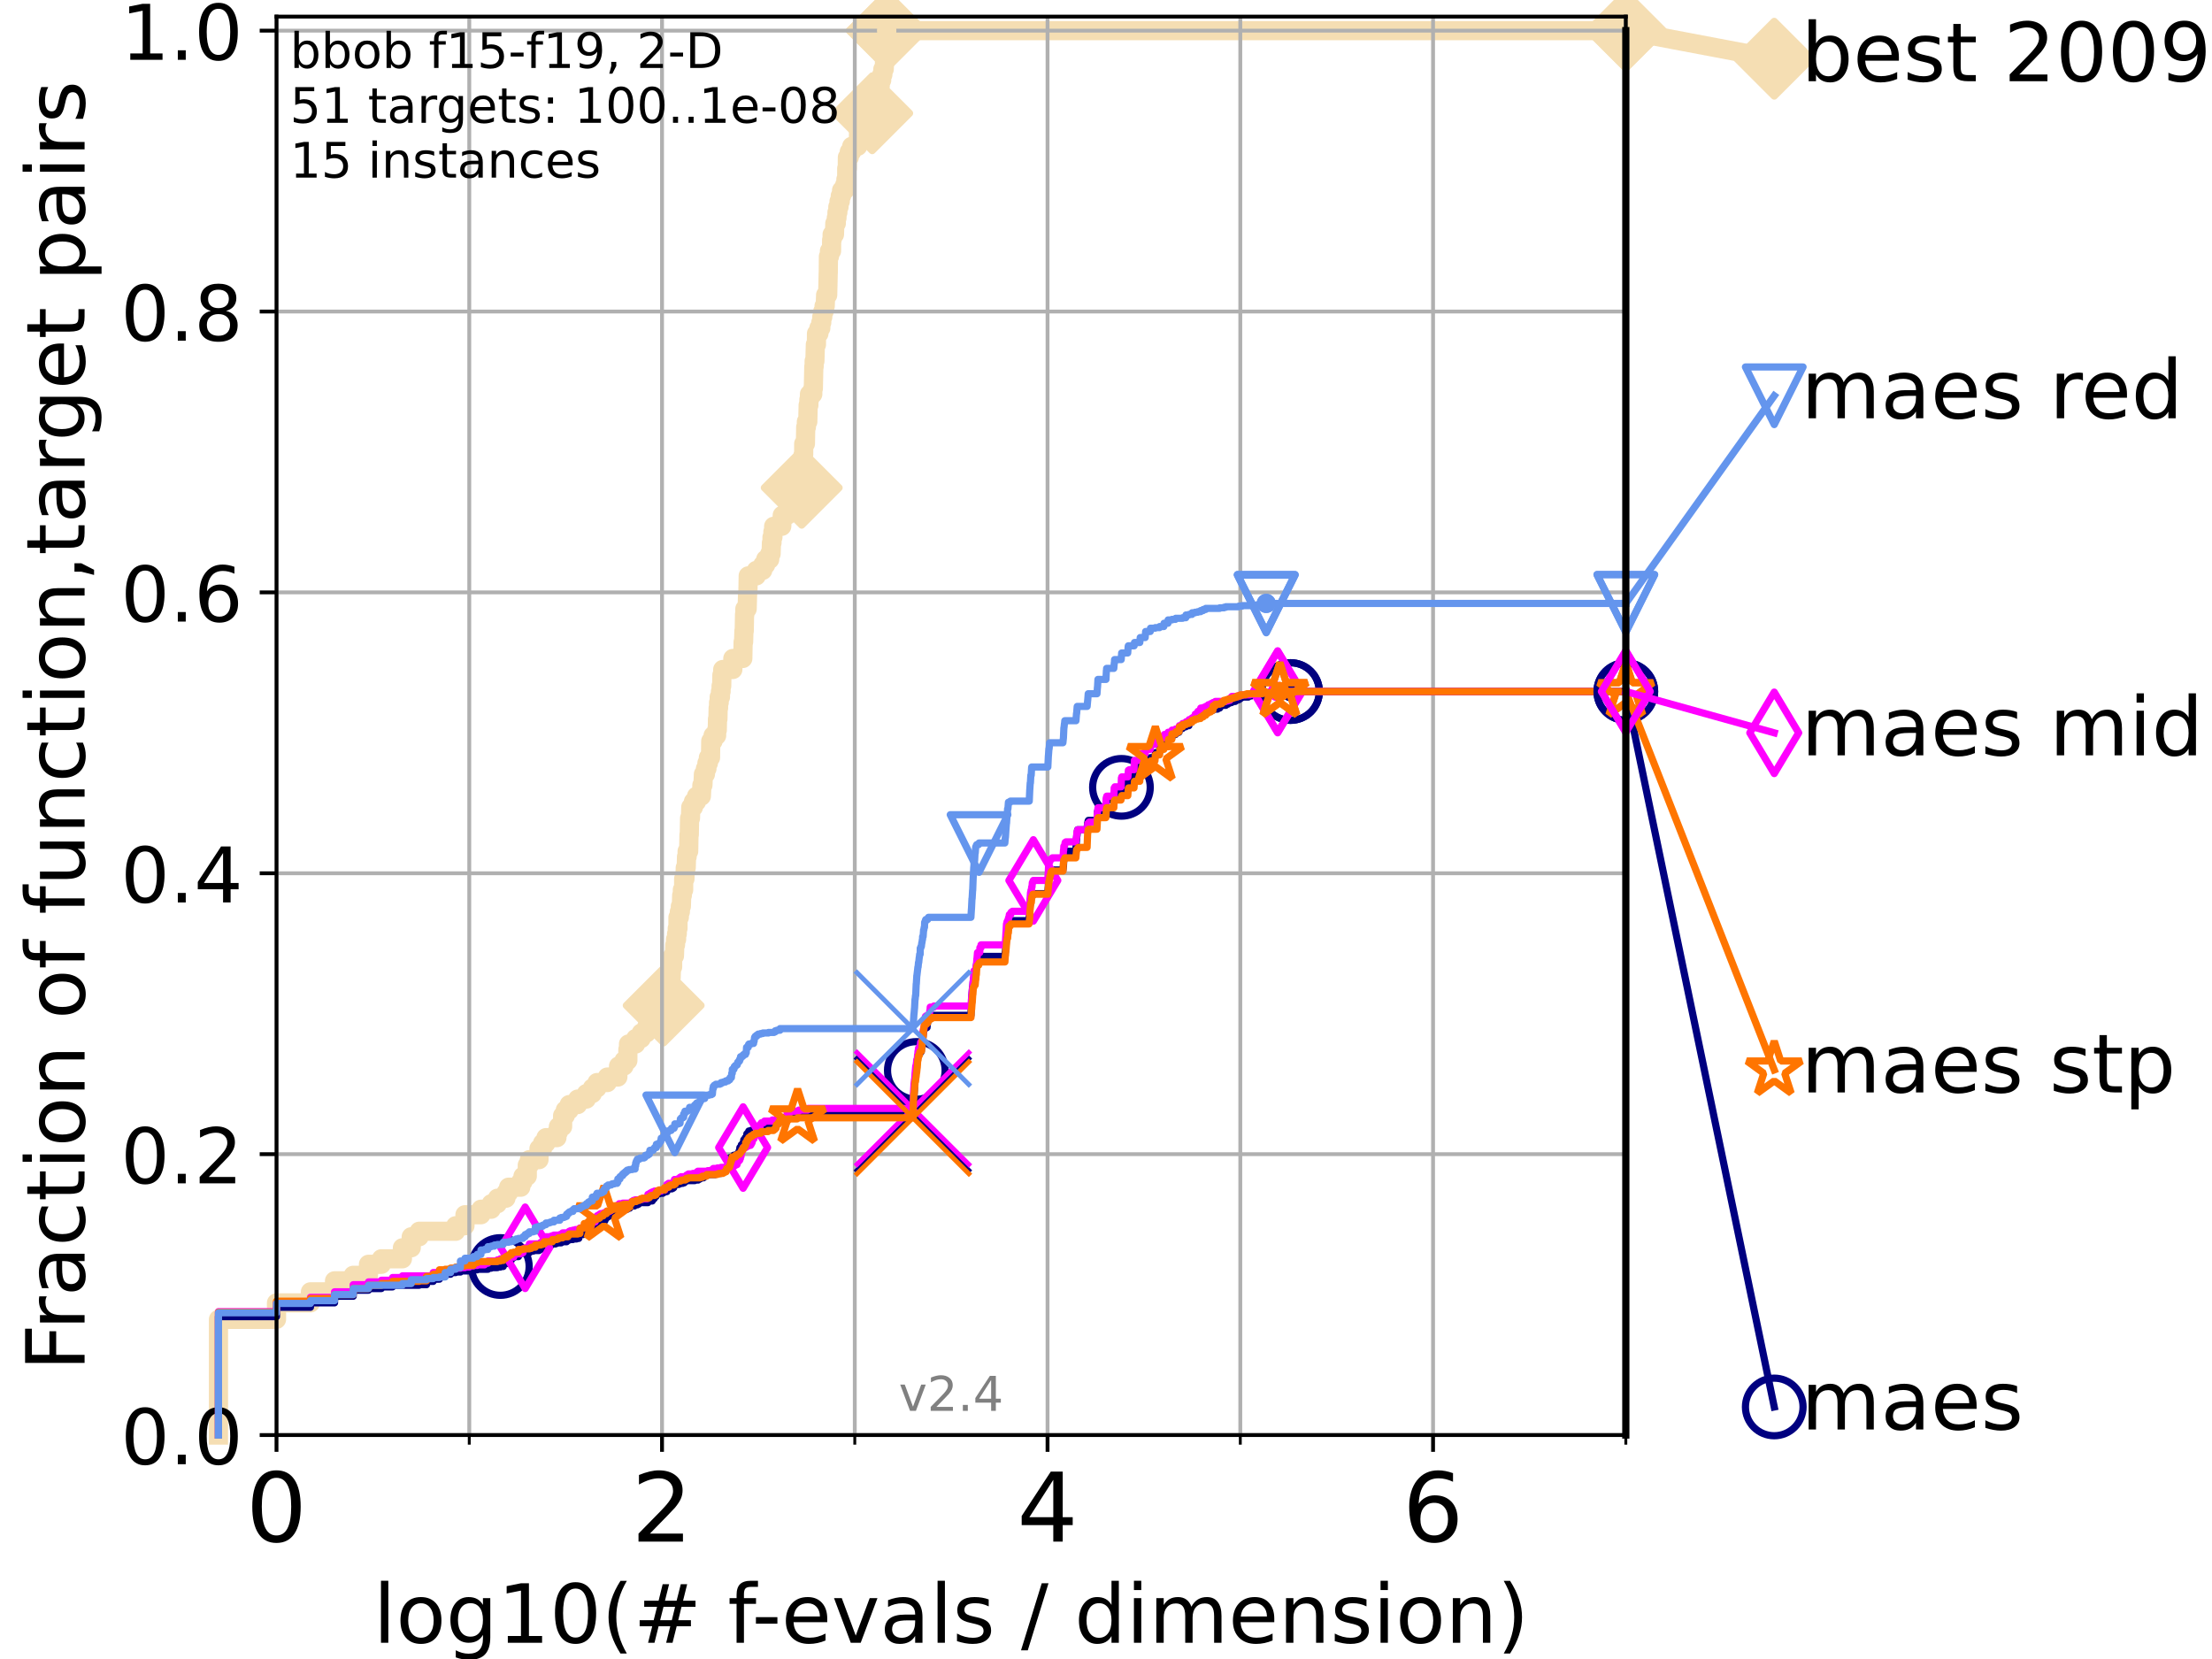 <?xml version="1.0" encoding="utf-8" standalone="no"?>
<!DOCTYPE svg PUBLIC "-//W3C//DTD SVG 1.1//EN"
  "http://www.w3.org/Graphics/SVG/1.1/DTD/svg11.dtd">
<!-- Created with matplotlib (https://matplotlib.org/) -->
<svg height="345.6pt" version="1.1" viewBox="0 0 460.8 345.6" width="460.8pt" xmlns="http://www.w3.org/2000/svg" xmlns:xlink="http://www.w3.org/1999/xlink">
 <defs>
  <style type="text/css">*{stroke-linecap:butt;stroke-linejoin:round;}</style>
 </defs>
 <g id="figure_1">
  <g id="patch_1">
   <path d="M 0 345.6 
L 460.8 345.6 
L 460.8 0 
L 0 0 
z
" style="fill:#ffffff;"/>
  </g>
  <g id="axes_1">
   <g id="patch_2">
    <path d="M 57.6 298.944 
L 338.688 298.944 
L 338.688 3.456 
L 57.6 3.456 
z
" style="fill:#ffffff;"/>
   </g>
   <g id="line2d_1">
    <path d="M 45.512 298.944 
L 45.512 274.851 
L 57.6 274.851 
L 57.6 271.409 
L 64.671 271.409 
L 64.671 269.114 
L 69.688 269.114 
L 69.688 266.82 
L 73.579 266.82 
L 73.579 265.672 
L 76.759 265.672 
L 76.759 263.378 
L 79.447 263.378 
L 79.447 262.23 
L 83.83 262.23 
L 83.83 259.936 
L 85.667 259.936 
L 85.667 257.641 
L 87.33 257.641 
L 87.33 256.494 
L 94.921 256.494 
L 94.921 255.346 
L 96.861 255.346 
L 96.861 253.052 
L 100.193 253.052 
L 100.193 251.905 
L 102.331 251.905 
L 102.331 250.757 
L 103.623 250.757 
L 103.623 249.61 
L 105.398 249.61 
L 105.398 248.463 
L 105.952 248.463 
L 105.952 247.315 
L 108.484 247.315 
L 108.484 246.168 
L 108.949 246.168 
L 108.949 245.021 
L 109.843 245.021 
L 109.843 242.726 
L 110.274 242.726 
L 110.274 241.579 
L 112.281 241.579 
L 112.281 239.284 
L 113.023 239.284 
L 113.023 238.137 
L 113.735 238.137 
L 113.735 236.99 
L 116.02 236.99 
L 116.02 235.842 
L 116.323 235.842 
L 116.323 234.695 
L 117.203 234.695 
L 117.203 232.4 
L 117.765 232.4 
L 117.765 231.253 
L 118.577 231.253 
L 118.577 230.106 
L 120.335 230.106 
L 120.335 228.958 
L 122.148 228.958 
L 122.148 227.811 
L 123.394 227.811 
L 123.394 226.664 
L 124.369 226.664 
L 124.369 225.517 
L 126.507 225.517 
L 126.507 224.369 
L 128.709 224.369 
L 128.709 223.222 
L 128.856 223.222 
L 128.856 222.075 
L 129.991 222.075 
L 129.991 220.927 
L 130.796 220.927 
L 130.796 218.633 
L 130.927 218.633 
L 130.927 217.485 
L 132.423 217.485 
L 132.423 216.338 
L 133.578 216.338 
L 133.578 215.191 
L 134.661 215.191 
L 134.661 214.044 
L 135.482 214.044 
L 135.482 212.896 
L 135.78 212.896 
L 135.78 211.749 
L 137.559 211.749 
L 137.559 210.602 
L 138.256 210.602 
L 138.256 209.454 
L 138.678 209.454 
L 138.678 208.307 
L 138.845 208.307 
L 138.845 207.16 
L 139.253 207.16 
L 139.253 206.012 
L 139.414 206.012 
L 139.494 203.718 
L 139.809 203.718 
L 139.887 201.423 
L 140.119 201.423 
L 140.119 199.129 
L 140.499 199.129 
L 140.574 196.834 
L 140.723 196.834 
L 140.723 195.687 
L 140.944 195.687 
L 140.944 194.539 
L 141.09 194.539 
L 141.09 193.392 
L 141.235 193.392 
L 141.235 191.097 
L 141.521 191.097 
L 141.521 189.95 
L 141.732 189.95 
L 141.732 188.803 
L 141.941 188.803 
L 142.01 186.508 
L 142.148 186.508 
L 142.148 185.361 
L 142.419 185.361 
L 142.419 183.066 
L 142.686 183.066 
L 142.753 180.772 
L 142.95 180.772 
L 143.015 178.477 
L 143.144 178.477 
L 143.144 177.33 
L 143.464 177.33 
L 143.528 173.888 
L 143.591 173.888 
L 143.654 170.446 
L 143.841 170.446 
L 143.903 168.151 
L 144.451 168.151 
L 144.451 167.004 
L 145.098 167.004 
L 145.098 165.857 
L 146.107 165.857 
L 146.216 163.562 
L 146.431 163.562 
L 146.538 161.268 
L 146.958 161.268 
L 146.958 160.12 
L 147.267 160.12 
L 147.267 158.973 
L 147.57 158.973 
L 147.57 157.826 
L 148.015 157.826 
L 148.064 154.384 
L 148.545 154.384 
L 148.545 153.236 
L 149.287 153.236 
L 149.287 152.089 
L 149.423 152.089 
L 149.468 149.795 
L 149.557 149.795 
L 149.602 147.5 
L 149.691 147.5 
L 149.691 146.353 
L 149.824 146.353 
L 149.824 145.205 
L 150.086 145.205 
L 150.086 144.058 
L 150.215 144.058 
L 150.215 142.911 
L 150.344 142.911 
L 150.387 140.616 
L 150.557 140.616 
L 150.557 139.469 
L 152.662 139.469 
L 152.662 137.174 
L 154.741 137.174 
L 154.807 133.732 
L 154.906 133.732 
L 154.972 131.438 
L 155.038 131.438 
L 155.103 127.996 
L 155.168 127.996 
L 155.168 126.848 
L 155.647 126.848 
L 155.742 123.407 
L 155.804 123.407 
L 155.867 119.965 
L 157.557 119.965 
L 157.557 118.817 
L 158.89 118.817 
L 158.89 117.67 
L 159.507 117.67 
L 159.507 116.523 
L 160.346 116.523 
L 160.346 115.375 
L 160.633 115.375 
L 160.704 113.081 
L 160.821 113.081 
L 160.821 111.934 
L 161.008 111.934 
L 161.008 110.786 
L 161.169 110.786 
L 161.169 109.639 
L 162.854 109.639 
L 162.958 107.344 
L 163.985 107.344 
L 163.985 106.197 
L 166.545 106.197 
L 166.545 105.05 
L 166.696 105.05 
L 166.729 102.755 
L 166.879 102.755 
L 166.879 101.608 
L 167.011 101.608 
L 167.093 98.166 
L 167.142 98.166 
L 167.175 95.871 
L 167.304 95.871 
L 167.304 94.724 
L 167.417 94.724 
L 167.433 92.429 
L 167.783 92.429 
L 167.845 88.987 
L 167.986 88.987 
L 167.986 87.84 
L 168.279 87.84 
L 168.355 84.398 
L 168.506 84.398 
L 168.506 83.251 
L 168.627 83.251 
L 168.627 82.104 
L 169.317 82.104 
L 169.317 80.956 
L 169.432 80.956 
L 169.532 76.367 
L 169.603 76.367 
L 169.603 75.22 
L 169.758 75.22 
L 169.856 71.778 
L 170.078 71.778 
L 170.092 69.483 
L 170.594 69.483 
L 170.594 68.336 
L 170.991 68.336 
L 170.991 67.189 
L 171.186 67.189 
L 171.186 66.041 
L 171.392 66.041 
L 171.392 64.894 
L 171.671 64.894 
L 171.671 63.747 
L 171.908 63.747 
L 171.995 61.452 
L 172.422 61.452 
L 172.53 56.863 
L 172.542 56.863 
L 172.578 53.421 
L 172.792 53.421 
L 172.792 52.274 
L 173.223 52.274 
L 173.246 49.979 
L 173.349 49.979 
L 173.349 48.832 
L 173.834 48.832 
L 173.911 46.537 
L 174.218 46.537 
L 174.218 45.39 
L 174.359 45.39 
L 174.359 44.243 
L 174.542 44.243 
L 174.542 43.095 
L 174.785 43.095 
L 174.785 41.948 
L 175.046 41.948 
L 175.046 40.801 
L 175.314 40.801 
L 175.314 39.653 
L 175.965 39.653 
L 175.965 38.506 
L 176.219 38.506 
L 176.219 37.359 
L 176.383 37.359 
L 176.393 35.064 
L 176.508 35.064 
L 176.527 32.77 
L 176.922 32.77 
L 176.922 31.622 
L 177.427 31.622 
L 177.427 30.475 
L 178.691 30.475 
L 178.691 29.328 
L 178.826 29.328 
L 178.859 27.033 
L 181.268 27.033 
L 181.326 24.738 
L 181.52 24.738 
L 181.52 23.591 
L 181.698 23.591 
L 181.698 22.444 
L 182.554 22.444 
L 182.635 20.149 
L 182.715 20.149 
L 182.789 17.855 
L 183.371 17.855 
L 183.371 16.707 
L 183.671 16.707 
L 183.671 15.56 
L 183.915 15.56 
L 183.915 14.413 
L 184.2 14.413 
L 184.292 12.118 
L 184.401 12.118 
L 184.492 9.824 
L 184.546 9.824 
L 184.546 8.676 
L 184.666 8.676 
L 184.726 6.382 
L 338.688 6.382 
L 338.688 6.382 
" style="fill:none;stroke:#f5deb3;stroke-linecap:square;stroke-width:4;"/>
   </g>
   <g id="line2d_2">
    <defs>
     <path d="M -0 7.778 
L 7.778 0 
L 0 -7.778 
L -7.778 -0 
z
" id="mca1167e0d7" style="stroke:#f5deb3;stroke-linejoin:miter;stroke-width:1.5;"/>
    </defs>
    <g>
     <use style="fill:#f5deb3;stroke:#f5deb3;stroke-linejoin:miter;stroke-width:1.5;" x="138.256" xlink:href="#mca1167e0d7" y="209.454"/>
     <use style="fill:#f5deb3;stroke:#f5deb3;stroke-linejoin:miter;stroke-width:1.5;" x="167.011" xlink:href="#mca1167e0d7" y="101.608"/>
     <use style="fill:#f5deb3;stroke:#f5deb3;stroke-linejoin:miter;stroke-width:1.5;" x="181.698" xlink:href="#mca1167e0d7" y="23.591"/>
     <use style="fill:#f5deb3;stroke:#f5deb3;stroke-linejoin:miter;stroke-width:1.5;" x="184.726" xlink:href="#mca1167e0d7" y="6.382"/>
     <use style="fill:#f5deb3;stroke:#f5deb3;stroke-linejoin:miter;stroke-width:1.5;" x="184.726" xlink:href="#mca1167e0d7" y="6.382"/>
     <use style="fill:#f5deb3;stroke:#f5deb3;stroke-linejoin:miter;stroke-width:1.5;" x="338.688" xlink:href="#mca1167e0d7" y="6.382"/>
    </g>
   </g>
   <g id="line2d_3">
    <path style="fill:none;stroke:#f5deb3;stroke-linecap:square;stroke-width:4;"/>
    <g/>
   </g>
   <g id="line2d_4">
    <path d="M 338.688 6.382 
L 369.608 12.233 
" style="fill:none;stroke:#f5deb3;stroke-linecap:square;stroke-width:4;"/>
    <g>
     <use style="fill:#f5deb3;stroke:#f5deb3;stroke-linejoin:miter;stroke-width:1.5;" x="338.688" xlink:href="#mca1167e0d7" y="6.382"/>
     <use style="fill:#f5deb3;stroke:#f5deb3;stroke-linejoin:miter;stroke-width:1.5;" x="369.608" xlink:href="#mca1167e0d7" y="12.233"/>
    </g>
   </g>
   <g id="matplotlib.axis_1">
    <g id="xtick_1">
     <g id="line2d_5">
      <path clip-path="url(#p6fe6341422)" d="M 57.6 298.944 
L 57.6 3.456 
" style="fill:none;stroke:#b0b0b0;stroke-linecap:square;stroke-width:0.8;"/>
     </g>
     <g id="line2d_6">
      <defs>
       <path d="M 0 0 
L 0 3.5 
" id="m1ac444f2b1" style="stroke:#000000;stroke-width:0.8;"/>
      </defs>
      <g>
       <use style="stroke:#000000;stroke-width:0.8;" x="57.6" xlink:href="#m1ac444f2b1" y="298.944"/>
      </g>
     </g>
     <g id="text_1">
      <!-- 0 -->
      <g transform="translate(51.237 321.141)scale(0.2 -0.2)">
       <defs>
        <path d="M 31.781 66.406 
Q 24.172 66.406 20.328 58.906 
Q 16.5 51.422 16.5 36.375 
Q 16.5 21.391 20.328 13.891 
Q 24.172 6.391 31.781 6.391 
Q 39.453 6.391 43.281 13.891 
Q 47.125 21.391 47.125 36.375 
Q 47.125 51.422 43.281 58.906 
Q 39.453 66.406 31.781 66.406 
z
M 31.781 74.219 
Q 44.047 74.219 50.516 64.516 
Q 56.984 54.828 56.984 36.375 
Q 56.984 17.969 50.516 8.266 
Q 44.047 -1.422 31.781 -1.422 
Q 19.531 -1.422 13.062 8.266 
Q 6.594 17.969 6.594 36.375 
Q 6.594 54.828 13.062 64.516 
Q 19.531 74.219 31.781 74.219 
z
" id="DejaVuSans-48"/>
       </defs>
       <use xlink:href="#DejaVuSans-48"/>
      </g>
     </g>
    </g>
    <g id="xtick_2">
     <g id="line2d_7">
      <path clip-path="url(#p6fe6341422)" d="M 137.911 298.944 
L 137.911 3.456 
" style="fill:none;stroke:#b0b0b0;stroke-linecap:square;stroke-width:0.8;"/>
     </g>
     <g id="line2d_8">
      <g>
       <use style="stroke:#000000;stroke-width:0.8;" x="137.911" xlink:href="#m1ac444f2b1" y="298.944"/>
      </g>
     </g>
     <g id="text_2">
      <!-- 2 -->
      <g transform="translate(131.548 321.141)scale(0.2 -0.2)">
       <defs>
        <path d="M 19.188 8.297 
L 53.609 8.297 
L 53.609 0 
L 7.328 0 
L 7.328 8.297 
Q 12.938 14.109 22.625 23.891 
Q 32.328 33.688 34.812 36.531 
Q 39.547 41.844 41.422 45.531 
Q 43.312 49.219 43.312 52.781 
Q 43.312 58.594 39.234 62.25 
Q 35.156 65.922 28.609 65.922 
Q 23.969 65.922 18.812 64.312 
Q 13.672 62.703 7.812 59.422 
L 7.812 69.391 
Q 13.766 71.781 18.938 73 
Q 24.125 74.219 28.422 74.219 
Q 39.75 74.219 46.484 68.547 
Q 53.219 62.891 53.219 53.422 
Q 53.219 48.922 51.531 44.891 
Q 49.859 40.875 45.406 35.406 
Q 44.188 33.984 37.641 27.219 
Q 31.109 20.453 19.188 8.297 
z
" id="DejaVuSans-50"/>
       </defs>
       <use xlink:href="#DejaVuSans-50"/>
      </g>
     </g>
    </g>
    <g id="xtick_3">
     <g id="line2d_9">
      <path clip-path="url(#p6fe6341422)" d="M 218.222 298.944 
L 218.222 3.456 
" style="fill:none;stroke:#b0b0b0;stroke-linecap:square;stroke-width:0.8;"/>
     </g>
     <g id="line2d_10">
      <g>
       <use style="stroke:#000000;stroke-width:0.8;" x="218.222" xlink:href="#m1ac444f2b1" y="298.944"/>
      </g>
     </g>
     <g id="text_3">
      <!-- 4 -->
      <g transform="translate(211.859 321.141)scale(0.2 -0.2)">
       <defs>
        <path d="M 37.797 64.312 
L 12.891 25.391 
L 37.797 25.391 
z
M 35.203 72.906 
L 47.609 72.906 
L 47.609 25.391 
L 58.016 25.391 
L 58.016 17.188 
L 47.609 17.188 
L 47.609 0 
L 37.797 0 
L 37.797 17.188 
L 4.891 17.188 
L 4.891 26.703 
z
" id="DejaVuSans-52"/>
       </defs>
       <use xlink:href="#DejaVuSans-52"/>
      </g>
     </g>
    </g>
    <g id="xtick_4">
     <g id="line2d_11">
      <path clip-path="url(#p6fe6341422)" d="M 298.533 298.944 
L 298.533 3.456 
" style="fill:none;stroke:#b0b0b0;stroke-linecap:square;stroke-width:0.8;"/>
     </g>
     <g id="line2d_12">
      <g>
       <use style="stroke:#000000;stroke-width:0.8;" x="298.533" xlink:href="#m1ac444f2b1" y="298.944"/>
      </g>
     </g>
     <g id="text_4">
      <!-- 6 -->
      <g transform="translate(292.17 321.141)scale(0.2 -0.2)">
       <defs>
        <path d="M 33.016 40.375 
Q 26.375 40.375 22.484 35.828 
Q 18.609 31.297 18.609 23.391 
Q 18.609 15.531 22.484 10.953 
Q 26.375 6.391 33.016 6.391 
Q 39.656 6.391 43.531 10.953 
Q 47.406 15.531 47.406 23.391 
Q 47.406 31.297 43.531 35.828 
Q 39.656 40.375 33.016 40.375 
z
M 52.594 71.297 
L 52.594 62.312 
Q 48.875 64.062 45.094 64.984 
Q 41.312 65.922 37.594 65.922 
Q 27.828 65.922 22.672 59.328 
Q 17.531 52.734 16.797 39.406 
Q 19.672 43.656 24.016 45.922 
Q 28.375 48.188 33.594 48.188 
Q 44.578 48.188 50.953 41.516 
Q 57.328 34.859 57.328 23.391 
Q 57.328 12.156 50.688 5.359 
Q 44.047 -1.422 33.016 -1.422 
Q 20.359 -1.422 13.672 8.266 
Q 6.984 17.969 6.984 36.375 
Q 6.984 53.656 15.188 63.938 
Q 23.391 74.219 37.203 74.219 
Q 40.922 74.219 44.703 73.484 
Q 48.484 72.75 52.594 71.297 
z
" id="DejaVuSans-54"/>
       </defs>
       <use xlink:href="#DejaVuSans-54"/>
      </g>
     </g>
    </g>
    <g id="xtick_5">
     <g id="line2d_13">
      <path clip-path="url(#p6fe6341422)" d="M 97.755 298.944 
L 97.755 3.456 
" style="fill:none;stroke:#b0b0b0;stroke-linecap:square;stroke-width:0.8;"/>
     </g>
     <g id="line2d_14">
      <defs>
       <path d="M 0 0 
L 0 2 
" id="m7d385beec6" style="stroke:#000000;stroke-width:0.6;"/>
      </defs>
      <g>
       <use style="stroke:#000000;stroke-width:0.6;" x="97.755" xlink:href="#m7d385beec6" y="298.944"/>
      </g>
     </g>
    </g>
    <g id="xtick_6">
     <g id="line2d_15">
      <path clip-path="url(#p6fe6341422)" d="M 178.066 298.944 
L 178.066 3.456 
" style="fill:none;stroke:#b0b0b0;stroke-linecap:square;stroke-width:0.8;"/>
     </g>
     <g id="line2d_16">
      <g>
       <use style="stroke:#000000;stroke-width:0.6;" x="178.066" xlink:href="#m7d385beec6" y="298.944"/>
      </g>
     </g>
    </g>
    <g id="xtick_7">
     <g id="line2d_17">
      <path clip-path="url(#p6fe6341422)" d="M 258.377 298.944 
L 258.377 3.456 
" style="fill:none;stroke:#b0b0b0;stroke-linecap:square;stroke-width:0.8;"/>
     </g>
     <g id="line2d_18">
      <g>
       <use style="stroke:#000000;stroke-width:0.6;" x="258.377" xlink:href="#m7d385beec6" y="298.944"/>
      </g>
     </g>
    </g>
    <g id="xtick_8">
     <g id="line2d_19">
      <path clip-path="url(#p6fe6341422)" d="M 338.688 298.944 
L 338.688 3.456 
" style="fill:none;stroke:#b0b0b0;stroke-linecap:square;stroke-width:0.8;"/>
     </g>
     <g id="line2d_20">
      <g>
       <use style="stroke:#000000;stroke-width:0.6;" x="338.688" xlink:href="#m7d385beec6" y="298.944"/>
      </g>
     </g>
    </g>
    <g id="text_5">
     <!-- log10(# f-evals / dimension) -->
     <g transform="translate(77.764 342.218)scale(0.17 -0.17)">
      <defs>
       <path d="M 9.422 75.984 
L 18.406 75.984 
L 18.406 0 
L 9.422 0 
z
" id="DejaVuSans-108"/>
       <path d="M 30.609 48.391 
Q 23.391 48.391 19.188 42.75 
Q 14.984 37.109 14.984 27.297 
Q 14.984 17.484 19.156 11.844 
Q 23.344 6.203 30.609 6.203 
Q 37.797 6.203 41.984 11.859 
Q 46.188 17.531 46.188 27.297 
Q 46.188 37.016 41.984 42.703 
Q 37.797 48.391 30.609 48.391 
z
M 30.609 56 
Q 42.328 56 49.016 48.375 
Q 55.719 40.766 55.719 27.297 
Q 55.719 13.875 49.016 6.219 
Q 42.328 -1.422 30.609 -1.422 
Q 18.844 -1.422 12.172 6.219 
Q 5.516 13.875 5.516 27.297 
Q 5.516 40.766 12.172 48.375 
Q 18.844 56 30.609 56 
z
" id="DejaVuSans-111"/>
       <path d="M 45.406 27.984 
Q 45.406 37.75 41.375 43.109 
Q 37.359 48.484 30.078 48.484 
Q 22.859 48.484 18.828 43.109 
Q 14.797 37.75 14.797 27.984 
Q 14.797 18.266 18.828 12.891 
Q 22.859 7.516 30.078 7.516 
Q 37.359 7.516 41.375 12.891 
Q 45.406 18.266 45.406 27.984 
z
M 54.391 6.781 
Q 54.391 -7.172 48.188 -13.984 
Q 42 -20.797 29.203 -20.797 
Q 24.469 -20.797 20.266 -20.094 
Q 16.062 -19.391 12.109 -17.922 
L 12.109 -9.188 
Q 16.062 -11.328 19.922 -12.344 
Q 23.781 -13.375 27.781 -13.375 
Q 36.625 -13.375 41.016 -8.766 
Q 45.406 -4.156 45.406 5.172 
L 45.406 9.625 
Q 42.625 4.781 38.281 2.391 
Q 33.938 0 27.875 0 
Q 17.828 0 11.672 7.656 
Q 5.516 15.328 5.516 27.984 
Q 5.516 40.672 11.672 48.328 
Q 17.828 56 27.875 56 
Q 33.938 56 38.281 53.609 
Q 42.625 51.219 45.406 46.391 
L 45.406 54.688 
L 54.391 54.688 
z
" id="DejaVuSans-103"/>
       <path d="M 12.406 8.297 
L 28.516 8.297 
L 28.516 63.922 
L 10.984 60.406 
L 10.984 69.391 
L 28.422 72.906 
L 38.281 72.906 
L 38.281 8.297 
L 54.391 8.297 
L 54.391 0 
L 12.406 0 
z
" id="DejaVuSans-49"/>
       <path d="M 31 75.875 
Q 24.469 64.656 21.281 53.656 
Q 18.109 42.672 18.109 31.391 
Q 18.109 20.125 21.312 9.062 
Q 24.516 -2 31 -13.188 
L 23.188 -13.188 
Q 15.875 -1.703 12.234 9.375 
Q 8.594 20.453 8.594 31.391 
Q 8.594 42.281 12.203 53.312 
Q 15.828 64.359 23.188 75.875 
z
" id="DejaVuSans-40"/>
       <path d="M 51.125 44 
L 36.922 44 
L 32.812 27.688 
L 47.125 27.688 
z
M 43.797 71.781 
L 38.719 51.516 
L 52.984 51.516 
L 58.109 71.781 
L 65.922 71.781 
L 60.891 51.516 
L 76.125 51.516 
L 76.125 44 
L 58.984 44 
L 54.984 27.688 
L 70.516 27.688 
L 70.516 20.219 
L 53.078 20.219 
L 48 0 
L 40.188 0 
L 45.219 20.219 
L 30.906 20.219 
L 25.875 0 
L 18.016 0 
L 23.094 20.219 
L 7.719 20.219 
L 7.719 27.688 
L 24.906 27.688 
L 29 44 
L 13.281 44 
L 13.281 51.516 
L 30.906 51.516 
L 35.891 71.781 
z
" id="DejaVuSans-35"/>
       <path id="DejaVuSans-32"/>
       <path d="M 37.109 75.984 
L 37.109 68.5 
L 28.516 68.5 
Q 23.688 68.5 21.797 66.547 
Q 19.922 64.594 19.922 59.516 
L 19.922 54.688 
L 34.719 54.688 
L 34.719 47.703 
L 19.922 47.703 
L 19.922 0 
L 10.891 0 
L 10.891 47.703 
L 2.297 47.703 
L 2.297 54.688 
L 10.891 54.688 
L 10.891 58.5 
Q 10.891 67.625 15.141 71.797 
Q 19.391 75.984 28.609 75.984 
z
" id="DejaVuSans-102"/>
       <path d="M 4.891 31.391 
L 31.203 31.391 
L 31.203 23.391 
L 4.891 23.391 
z
" id="DejaVuSans-45"/>
       <path d="M 56.203 29.594 
L 56.203 25.203 
L 14.891 25.203 
Q 15.484 15.922 20.484 11.062 
Q 25.484 6.203 34.422 6.203 
Q 39.594 6.203 44.453 7.469 
Q 49.312 8.734 54.109 11.281 
L 54.109 2.781 
Q 49.266 0.734 44.188 -0.344 
Q 39.109 -1.422 33.891 -1.422 
Q 20.797 -1.422 13.156 6.188 
Q 5.516 13.812 5.516 26.812 
Q 5.516 40.234 12.766 48.109 
Q 20.016 56 32.328 56 
Q 43.359 56 49.781 48.891 
Q 56.203 41.797 56.203 29.594 
z
M 47.219 32.234 
Q 47.125 39.594 43.094 43.984 
Q 39.062 48.391 32.422 48.391 
Q 24.906 48.391 20.391 44.141 
Q 15.875 39.891 15.188 32.172 
z
" id="DejaVuSans-101"/>
       <path d="M 2.984 54.688 
L 12.5 54.688 
L 29.594 8.797 
L 46.688 54.688 
L 56.203 54.688 
L 35.688 0 
L 23.484 0 
z
" id="DejaVuSans-118"/>
       <path d="M 34.281 27.484 
Q 23.391 27.484 19.188 25 
Q 14.984 22.516 14.984 16.5 
Q 14.984 11.719 18.141 8.906 
Q 21.297 6.109 26.703 6.109 
Q 34.188 6.109 38.703 11.406 
Q 43.219 16.703 43.219 25.484 
L 43.219 27.484 
z
M 52.203 31.203 
L 52.203 0 
L 43.219 0 
L 43.219 8.297 
Q 40.141 3.328 35.547 0.953 
Q 30.953 -1.422 24.312 -1.422 
Q 15.922 -1.422 10.953 3.297 
Q 6 8.016 6 15.922 
Q 6 25.141 12.172 29.828 
Q 18.359 34.516 30.609 34.516 
L 43.219 34.516 
L 43.219 35.406 
Q 43.219 41.609 39.141 45 
Q 35.062 48.391 27.688 48.391 
Q 23 48.391 18.547 47.266 
Q 14.109 46.141 10.016 43.891 
L 10.016 52.203 
Q 14.938 54.109 19.578 55.047 
Q 24.219 56 28.609 56 
Q 40.484 56 46.344 49.844 
Q 52.203 43.703 52.203 31.203 
z
" id="DejaVuSans-97"/>
       <path d="M 44.281 53.078 
L 44.281 44.578 
Q 40.484 46.531 36.375 47.5 
Q 32.281 48.484 27.875 48.484 
Q 21.188 48.484 17.844 46.438 
Q 14.5 44.391 14.5 40.281 
Q 14.5 37.156 16.891 35.375 
Q 19.281 33.594 26.516 31.984 
L 29.594 31.297 
Q 39.156 29.25 43.188 25.516 
Q 47.219 21.781 47.219 15.094 
Q 47.219 7.469 41.188 3.016 
Q 35.156 -1.422 24.609 -1.422 
Q 20.219 -1.422 15.453 -0.562 
Q 10.688 0.297 5.422 2 
L 5.422 11.281 
Q 10.406 8.688 15.234 7.391 
Q 20.062 6.109 24.812 6.109 
Q 31.156 6.109 34.562 8.281 
Q 37.984 10.453 37.984 14.406 
Q 37.984 18.062 35.516 20.016 
Q 33.062 21.969 24.703 23.781 
L 21.578 24.516 
Q 13.234 26.266 9.516 29.906 
Q 5.812 33.547 5.812 39.891 
Q 5.812 47.609 11.281 51.797 
Q 16.75 56 26.812 56 
Q 31.781 56 36.172 55.266 
Q 40.578 54.547 44.281 53.078 
z
" id="DejaVuSans-115"/>
       <path d="M 25.391 72.906 
L 33.688 72.906 
L 8.297 -9.281 
L 0 -9.281 
z
" id="DejaVuSans-47"/>
       <path d="M 45.406 46.391 
L 45.406 75.984 
L 54.391 75.984 
L 54.391 0 
L 45.406 0 
L 45.406 8.203 
Q 42.578 3.328 38.25 0.953 
Q 33.938 -1.422 27.875 -1.422 
Q 17.969 -1.422 11.734 6.484 
Q 5.516 14.406 5.516 27.297 
Q 5.516 40.188 11.734 48.094 
Q 17.969 56 27.875 56 
Q 33.938 56 38.25 53.625 
Q 42.578 51.266 45.406 46.391 
z
M 14.797 27.297 
Q 14.797 17.391 18.875 11.75 
Q 22.953 6.109 30.078 6.109 
Q 37.203 6.109 41.297 11.75 
Q 45.406 17.391 45.406 27.297 
Q 45.406 37.203 41.297 42.844 
Q 37.203 48.484 30.078 48.484 
Q 22.953 48.484 18.875 42.844 
Q 14.797 37.203 14.797 27.297 
z
" id="DejaVuSans-100"/>
       <path d="M 9.422 54.688 
L 18.406 54.688 
L 18.406 0 
L 9.422 0 
z
M 9.422 75.984 
L 18.406 75.984 
L 18.406 64.594 
L 9.422 64.594 
z
" id="DejaVuSans-105"/>
       <path d="M 52 44.188 
Q 55.375 50.25 60.062 53.125 
Q 64.75 56 71.094 56 
Q 79.641 56 84.281 50.016 
Q 88.922 44.047 88.922 33.016 
L 88.922 0 
L 79.891 0 
L 79.891 32.719 
Q 79.891 40.578 77.094 44.375 
Q 74.312 48.188 68.609 48.188 
Q 61.625 48.188 57.562 43.547 
Q 53.516 38.922 53.516 30.906 
L 53.516 0 
L 44.484 0 
L 44.484 32.719 
Q 44.484 40.625 41.703 44.406 
Q 38.922 48.188 33.109 48.188 
Q 26.219 48.188 22.156 43.531 
Q 18.109 38.875 18.109 30.906 
L 18.109 0 
L 9.078 0 
L 9.078 54.688 
L 18.109 54.688 
L 18.109 46.188 
Q 21.188 51.219 25.484 53.609 
Q 29.781 56 35.688 56 
Q 41.656 56 45.828 52.969 
Q 50 49.953 52 44.188 
z
" id="DejaVuSans-109"/>
       <path d="M 54.891 33.016 
L 54.891 0 
L 45.906 0 
L 45.906 32.719 
Q 45.906 40.484 42.875 44.328 
Q 39.844 48.188 33.797 48.188 
Q 26.516 48.188 22.312 43.547 
Q 18.109 38.922 18.109 30.906 
L 18.109 0 
L 9.078 0 
L 9.078 54.688 
L 18.109 54.688 
L 18.109 46.188 
Q 21.344 51.125 25.703 53.562 
Q 30.078 56 35.797 56 
Q 45.219 56 50.047 50.172 
Q 54.891 44.344 54.891 33.016 
z
" id="DejaVuSans-110"/>
       <path d="M 8.016 75.875 
L 15.828 75.875 
Q 23.141 64.359 26.781 53.312 
Q 30.422 42.281 30.422 31.391 
Q 30.422 20.453 26.781 9.375 
Q 23.141 -1.703 15.828 -13.188 
L 8.016 -13.188 
Q 14.5 -2 17.703 9.062 
Q 20.906 20.125 20.906 31.391 
Q 20.906 42.672 17.703 53.656 
Q 14.5 64.656 8.016 75.875 
z
" id="DejaVuSans-41"/>
      </defs>
      <use xlink:href="#DejaVuSans-108"/>
      <use x="27.783" xlink:href="#DejaVuSans-111"/>
      <use x="88.965" xlink:href="#DejaVuSans-103"/>
      <use x="152.441" xlink:href="#DejaVuSans-49"/>
      <use x="216.064" xlink:href="#DejaVuSans-48"/>
      <use x="279.688" xlink:href="#DejaVuSans-40"/>
      <use x="318.701" xlink:href="#DejaVuSans-35"/>
      <use x="402.49" xlink:href="#DejaVuSans-32"/>
      <use x="434.277" xlink:href="#DejaVuSans-102"/>
      <use x="463.982" xlink:href="#DejaVuSans-45"/>
      <use x="500.066" xlink:href="#DejaVuSans-101"/>
      <use x="561.59" xlink:href="#DejaVuSans-118"/>
      <use x="620.77" xlink:href="#DejaVuSans-97"/>
      <use x="682.049" xlink:href="#DejaVuSans-108"/>
      <use x="709.832" xlink:href="#DejaVuSans-115"/>
      <use x="761.932" xlink:href="#DejaVuSans-32"/>
      <use x="793.719" xlink:href="#DejaVuSans-47"/>
      <use x="827.41" xlink:href="#DejaVuSans-32"/>
      <use x="859.197" xlink:href="#DejaVuSans-100"/>
      <use x="922.674" xlink:href="#DejaVuSans-105"/>
      <use x="950.457" xlink:href="#DejaVuSans-109"/>
      <use x="1047.869" xlink:href="#DejaVuSans-101"/>
      <use x="1109.393" xlink:href="#DejaVuSans-110"/>
      <use x="1172.771" xlink:href="#DejaVuSans-115"/>
      <use x="1224.871" xlink:href="#DejaVuSans-105"/>
      <use x="1252.654" xlink:href="#DejaVuSans-111"/>
      <use x="1313.836" xlink:href="#DejaVuSans-110"/>
      <use x="1377.215" xlink:href="#DejaVuSans-41"/>
     </g>
    </g>
   </g>
   <g id="matplotlib.axis_2">
    <g id="ytick_1">
     <g id="line2d_21">
      <path clip-path="url(#p6fe6341422)" d="M 57.6 298.944 
L 338.688 298.944 
" style="fill:none;stroke:#b0b0b0;stroke-linecap:square;stroke-width:0.8;"/>
     </g>
     <g id="line2d_22">
      <defs>
       <path d="M 0 0 
L -3.5 0 
" id="mf1dc4994cc" style="stroke:#000000;stroke-width:0.8;"/>
      </defs>
      <g>
       <use style="stroke:#000000;stroke-width:0.8;" x="57.6" xlink:href="#mf1dc4994cc" y="298.944"/>
      </g>
     </g>
     <g id="text_6">
      <!-- 0.0 -->
      <g transform="translate(25.155 305.023)scale(0.16 -0.16)">
       <defs>
        <path d="M 10.688 12.406 
L 21 12.406 
L 21 0 
L 10.688 0 
z
" id="DejaVuSans-46"/>
       </defs>
       <use xlink:href="#DejaVuSans-48"/>
       <use x="63.623" xlink:href="#DejaVuSans-46"/>
       <use x="95.41" xlink:href="#DejaVuSans-48"/>
      </g>
     </g>
    </g>
    <g id="ytick_2">
     <g id="line2d_23">
      <path clip-path="url(#p6fe6341422)" d="M 57.6 240.432 
L 338.688 240.432 
" style="fill:none;stroke:#b0b0b0;stroke-linecap:square;stroke-width:0.8;"/>
     </g>
     <g id="line2d_24">
      <g>
       <use style="stroke:#000000;stroke-width:0.8;" x="57.6" xlink:href="#mf1dc4994cc" y="240.432"/>
      </g>
     </g>
     <g id="text_7">
      <!-- 0.2 -->
      <g transform="translate(25.155 246.51)scale(0.16 -0.16)">
       <use xlink:href="#DejaVuSans-48"/>
       <use x="63.623" xlink:href="#DejaVuSans-46"/>
       <use x="95.41" xlink:href="#DejaVuSans-50"/>
      </g>
     </g>
    </g>
    <g id="ytick_3">
     <g id="line2d_25">
      <path clip-path="url(#p6fe6341422)" d="M 57.6 181.919 
L 338.688 181.919 
" style="fill:none;stroke:#b0b0b0;stroke-linecap:square;stroke-width:0.8;"/>
     </g>
     <g id="line2d_26">
      <g>
       <use style="stroke:#000000;stroke-width:0.8;" x="57.6" xlink:href="#mf1dc4994cc" y="181.919"/>
      </g>
     </g>
     <g id="text_8">
      <!-- 0.4 -->
      <g transform="translate(25.155 187.998)scale(0.16 -0.16)">
       <use xlink:href="#DejaVuSans-48"/>
       <use x="63.623" xlink:href="#DejaVuSans-46"/>
       <use x="95.41" xlink:href="#DejaVuSans-52"/>
      </g>
     </g>
    </g>
    <g id="ytick_4">
     <g id="line2d_27">
      <path clip-path="url(#p6fe6341422)" d="M 57.6 123.407 
L 338.688 123.407 
" style="fill:none;stroke:#b0b0b0;stroke-linecap:square;stroke-width:0.8;"/>
     </g>
     <g id="line2d_28">
      <g>
       <use style="stroke:#000000;stroke-width:0.8;" x="57.6" xlink:href="#mf1dc4994cc" y="123.407"/>
      </g>
     </g>
     <g id="text_9">
      <!-- 0.6 -->
      <g transform="translate(25.155 129.485)scale(0.16 -0.16)">
       <use xlink:href="#DejaVuSans-48"/>
       <use x="63.623" xlink:href="#DejaVuSans-46"/>
       <use x="95.41" xlink:href="#DejaVuSans-54"/>
      </g>
     </g>
    </g>
    <g id="ytick_5">
     <g id="line2d_29">
      <path clip-path="url(#p6fe6341422)" d="M 57.6 64.894 
L 338.688 64.894 
" style="fill:none;stroke:#b0b0b0;stroke-linecap:square;stroke-width:0.8;"/>
     </g>
     <g id="line2d_30">
      <g>
       <use style="stroke:#000000;stroke-width:0.8;" x="57.6" xlink:href="#mf1dc4994cc" y="64.894"/>
      </g>
     </g>
     <g id="text_10">
      <!-- 0.8 -->
      <g transform="translate(25.155 70.973)scale(0.16 -0.16)">
       <defs>
        <path d="M 31.781 34.625 
Q 24.75 34.625 20.719 30.859 
Q 16.703 27.094 16.703 20.516 
Q 16.703 13.922 20.719 10.156 
Q 24.75 6.391 31.781 6.391 
Q 38.812 6.391 42.859 10.172 
Q 46.922 13.969 46.922 20.516 
Q 46.922 27.094 42.891 30.859 
Q 38.875 34.625 31.781 34.625 
z
M 21.922 38.812 
Q 15.578 40.375 12.031 44.719 
Q 8.5 49.078 8.5 55.328 
Q 8.5 64.062 14.719 69.141 
Q 20.953 74.219 31.781 74.219 
Q 42.672 74.219 48.875 69.141 
Q 55.078 64.062 55.078 55.328 
Q 55.078 49.078 51.531 44.719 
Q 48 40.375 41.703 38.812 
Q 48.828 37.156 52.797 32.312 
Q 56.781 27.484 56.781 20.516 
Q 56.781 9.906 50.312 4.234 
Q 43.844 -1.422 31.781 -1.422 
Q 19.734 -1.422 13.25 4.234 
Q 6.781 9.906 6.781 20.516 
Q 6.781 27.484 10.781 32.312 
Q 14.797 37.156 21.922 38.812 
z
M 18.312 54.391 
Q 18.312 48.734 21.844 45.562 
Q 25.391 42.391 31.781 42.391 
Q 38.141 42.391 41.719 45.562 
Q 45.312 48.734 45.312 54.391 
Q 45.312 60.062 41.719 63.234 
Q 38.141 66.406 31.781 66.406 
Q 25.391 66.406 21.844 63.234 
Q 18.312 60.062 18.312 54.391 
z
" id="DejaVuSans-56"/>
       </defs>
       <use xlink:href="#DejaVuSans-48"/>
       <use x="63.623" xlink:href="#DejaVuSans-46"/>
       <use x="95.41" xlink:href="#DejaVuSans-56"/>
      </g>
     </g>
    </g>
    <g id="ytick_6">
     <g id="line2d_31">
      <path clip-path="url(#p6fe6341422)" d="M 57.6 6.382 
L 338.688 6.382 
" style="fill:none;stroke:#b0b0b0;stroke-linecap:square;stroke-width:0.8;"/>
     </g>
     <g id="line2d_32">
      <g>
       <use style="stroke:#000000;stroke-width:0.8;" x="57.6" xlink:href="#mf1dc4994cc" y="6.382"/>
      </g>
     </g>
     <g id="text_11">
      <!-- 1.0 -->
      <g transform="translate(25.155 12.46)scale(0.16 -0.16)">
       <use xlink:href="#DejaVuSans-49"/>
       <use x="63.623" xlink:href="#DejaVuSans-46"/>
       <use x="95.41" xlink:href="#DejaVuSans-48"/>
      </g>
     </g>
    </g>
    <g id="text_12">
     <!-- Fraction of function,target pairs -->
     <g transform="translate(17.62 285.585)rotate(-90)scale(0.17 -0.17)">
      <defs>
       <path d="M 9.812 72.906 
L 51.703 72.906 
L 51.703 64.594 
L 19.672 64.594 
L 19.672 43.109 
L 48.578 43.109 
L 48.578 34.812 
L 19.672 34.812 
L 19.672 0 
L 9.812 0 
z
" id="DejaVuSans-70"/>
       <path d="M 41.109 46.297 
Q 39.594 47.172 37.812 47.578 
Q 36.031 48 33.891 48 
Q 26.266 48 22.188 43.047 
Q 18.109 38.094 18.109 28.812 
L 18.109 0 
L 9.078 0 
L 9.078 54.688 
L 18.109 54.688 
L 18.109 46.188 
Q 20.953 51.172 25.484 53.578 
Q 30.031 56 36.531 56 
Q 37.453 56 38.578 55.875 
Q 39.703 55.766 41.062 55.516 
z
" id="DejaVuSans-114"/>
       <path d="M 48.781 52.594 
L 48.781 44.188 
Q 44.969 46.297 41.141 47.344 
Q 37.312 48.391 33.406 48.391 
Q 24.656 48.391 19.812 42.844 
Q 14.984 37.312 14.984 27.297 
Q 14.984 17.281 19.812 11.734 
Q 24.656 6.203 33.406 6.203 
Q 37.312 6.203 41.141 7.25 
Q 44.969 8.297 48.781 10.406 
L 48.781 2.094 
Q 45.016 0.344 40.984 -0.531 
Q 36.969 -1.422 32.422 -1.422 
Q 20.062 -1.422 12.781 6.344 
Q 5.516 14.109 5.516 27.297 
Q 5.516 40.672 12.859 48.328 
Q 20.219 56 33.016 56 
Q 37.156 56 41.109 55.141 
Q 45.062 54.297 48.781 52.594 
z
" id="DejaVuSans-99"/>
       <path d="M 18.312 70.219 
L 18.312 54.688 
L 36.812 54.688 
L 36.812 47.703 
L 18.312 47.703 
L 18.312 18.016 
Q 18.312 11.328 20.141 9.422 
Q 21.969 7.516 27.594 7.516 
L 36.812 7.516 
L 36.812 0 
L 27.594 0 
Q 17.188 0 13.234 3.875 
Q 9.281 7.766 9.281 18.016 
L 9.281 47.703 
L 2.688 47.703 
L 2.688 54.688 
L 9.281 54.688 
L 9.281 70.219 
z
" id="DejaVuSans-116"/>
       <path d="M 8.5 21.578 
L 8.5 54.688 
L 17.484 54.688 
L 17.484 21.922 
Q 17.484 14.156 20.5 10.266 
Q 23.531 6.391 29.594 6.391 
Q 36.859 6.391 41.078 11.031 
Q 45.312 15.672 45.312 23.688 
L 45.312 54.688 
L 54.297 54.688 
L 54.297 0 
L 45.312 0 
L 45.312 8.406 
Q 42.047 3.422 37.719 1 
Q 33.406 -1.422 27.688 -1.422 
Q 18.266 -1.422 13.375 4.438 
Q 8.5 10.297 8.5 21.578 
z
M 31.109 56 
z
" id="DejaVuSans-117"/>
       <path d="M 11.719 12.406 
L 22.016 12.406 
L 22.016 4 
L 14.016 -11.625 
L 7.719 -11.625 
L 11.719 4 
z
" id="DejaVuSans-44"/>
       <path d="M 18.109 8.203 
L 18.109 -20.797 
L 9.078 -20.797 
L 9.078 54.688 
L 18.109 54.688 
L 18.109 46.391 
Q 20.953 51.266 25.266 53.625 
Q 29.594 56 35.594 56 
Q 45.562 56 51.781 48.094 
Q 58.016 40.188 58.016 27.297 
Q 58.016 14.406 51.781 6.484 
Q 45.562 -1.422 35.594 -1.422 
Q 29.594 -1.422 25.266 0.953 
Q 20.953 3.328 18.109 8.203 
z
M 48.688 27.297 
Q 48.688 37.203 44.609 42.844 
Q 40.531 48.484 33.406 48.484 
Q 26.266 48.484 22.188 42.844 
Q 18.109 37.203 18.109 27.297 
Q 18.109 17.391 22.188 11.75 
Q 26.266 6.109 33.406 6.109 
Q 40.531 6.109 44.609 11.75 
Q 48.688 17.391 48.688 27.297 
z
" id="DejaVuSans-112"/>
      </defs>
      <use xlink:href="#DejaVuSans-70"/>
      <use x="50.27" xlink:href="#DejaVuSans-114"/>
      <use x="91.383" xlink:href="#DejaVuSans-97"/>
      <use x="152.662" xlink:href="#DejaVuSans-99"/>
      <use x="207.643" xlink:href="#DejaVuSans-116"/>
      <use x="246.852" xlink:href="#DejaVuSans-105"/>
      <use x="274.635" xlink:href="#DejaVuSans-111"/>
      <use x="335.816" xlink:href="#DejaVuSans-110"/>
      <use x="399.195" xlink:href="#DejaVuSans-32"/>
      <use x="430.982" xlink:href="#DejaVuSans-111"/>
      <use x="492.164" xlink:href="#DejaVuSans-102"/>
      <use x="527.369" xlink:href="#DejaVuSans-32"/>
      <use x="559.156" xlink:href="#DejaVuSans-102"/>
      <use x="594.361" xlink:href="#DejaVuSans-117"/>
      <use x="657.74" xlink:href="#DejaVuSans-110"/>
      <use x="721.119" xlink:href="#DejaVuSans-99"/>
      <use x="776.1" xlink:href="#DejaVuSans-116"/>
      <use x="815.309" xlink:href="#DejaVuSans-105"/>
      <use x="843.092" xlink:href="#DejaVuSans-111"/>
      <use x="904.273" xlink:href="#DejaVuSans-110"/>
      <use x="967.652" xlink:href="#DejaVuSans-44"/>
      <use x="999.439" xlink:href="#DejaVuSans-116"/>
      <use x="1038.648" xlink:href="#DejaVuSans-97"/>
      <use x="1099.928" xlink:href="#DejaVuSans-114"/>
      <use x="1139.291" xlink:href="#DejaVuSans-103"/>
      <use x="1202.768" xlink:href="#DejaVuSans-101"/>
      <use x="1264.291" xlink:href="#DejaVuSans-116"/>
      <use x="1303.5" xlink:href="#DejaVuSans-32"/>
      <use x="1335.287" xlink:href="#DejaVuSans-112"/>
      <use x="1398.764" xlink:href="#DejaVuSans-97"/>
      <use x="1460.043" xlink:href="#DejaVuSans-105"/>
      <use x="1487.826" xlink:href="#DejaVuSans-114"/>
      <use x="1528.939" xlink:href="#DejaVuSans-115"/>
     </g>
    </g>
   </g>
   <g id="line2d_33">
    <defs>
     <path d="M 0 1.5 
C 0.398 1.5 0.779 1.342 1.061 1.061 
C 1.342 0.779 1.5 0.398 1.5 0 
C 1.5 -0.398 1.342 -0.779 1.061 -1.061 
C 0.779 -1.342 0.398 -1.5 0 -1.5 
C -0.398 -1.5 -0.779 -1.342 -1.061 -1.061 
C -1.342 -0.779 -1.5 -0.398 -1.5 0 
C -1.5 0.398 -1.342 0.779 -1.061 1.061 
C -0.779 1.342 -0.398 1.5 0 1.5 
z
" id="m37c6651268" style="stroke:#f5deb3;"/>
    </defs>
    <g>
     <use style="fill:#f5deb3;stroke:#f5deb3;" x="184.726" xlink:href="#m37c6651268" y="6.382"/>
     <use style="fill:#f5deb3;stroke:#f5deb3;" x="184.726" xlink:href="#m37c6651268" y="6.382"/>
    </g>
   </g>
   <g id="line2d_34">
    <defs>
     <path d="M 0 1.5 
C 0.398 1.5 0.779 1.342 1.061 1.061 
C 1.342 0.779 1.5 0.398 1.5 0 
C 1.5 -0.398 1.342 -0.779 1.061 -1.061 
C 0.779 -1.342 0.398 -1.5 0 -1.5 
C -0.398 -1.5 -0.779 -1.342 -1.061 -1.061 
C -1.342 -0.779 -1.5 -0.398 -1.5 0 
C -1.5 0.398 -1.342 0.779 -1.061 1.061 
C -0.779 1.342 -0.398 1.5 0 1.5 
z
" id="ma0a0e90d0a" style="stroke:#000080;"/>
    </defs>
    <g>
     <use style="fill:#000080;stroke:#000080;" x="268.843" xlink:href="#ma0a0e90d0a" y="144.058"/>
     <use style="fill:#000080;stroke:#000080;" x="268.843" xlink:href="#ma0a0e90d0a" y="144.058"/>
    </g>
   </g>
   <g id="line2d_35">
    <path d="M 45.512 298.944 
L 45.512 274.277 
L 57.6 274.277 
L 57.6 272.327 
L 64.671 272.327 
L 64.671 271.409 
L 69.688 271.409 
L 69.688 270.032 
L 73.579 270.032 
L 73.579 268.77 
L 76.759 268.77 
L 76.759 268.426 
L 79.447 268.426 
L 79.447 268.082 
L 81.776 268.082 
L 81.776 267.737 
L 87.33 267.737 
L 87.33 267.623 
L 88.847 267.623 
L 88.847 266.934 
L 90.243 266.934 
L 90.243 266.475 
L 91.535 266.475 
L 91.535 265.443 
L 93.864 265.443 
L 93.864 265.099 
L 94.921 265.099 
L 94.921 264.984 
L 95.918 264.984 
L 95.918 264.754 
L 98.606 264.754 
L 98.606 264.525 
L 99.418 264.525 
L 99.418 264.41 
L 101.647 264.41 
L 101.647 264.181 
L 102.331 264.181 
L 102.331 264.066 
L 103.623 264.066 
L 103.623 263.951 
L 104.235 263.951 
L 104.235 263.837 
L 104.826 263.837 
L 104.826 263.263 
L 105.398 263.263 
L 105.398 262.919 
L 105.952 262.919 
L 105.952 262.574 
L 106.489 262.574 
L 106.489 262.001 
L 107.009 262.001 
L 107.009 261.771 
L 108.006 261.771 
L 108.006 261.083 
L 108.949 261.083 
L 108.949 260.968 
L 110.274 260.968 
L 110.274 260.624 
L 111.105 260.624 
L 111.105 260.509 
L 112.281 260.509 
L 112.281 260.28 
L 112.656 260.28 
L 112.656 260.165 
L 113.023 260.165 
L 113.023 259.936 
L 114.08 259.936 
L 114.08 259.591 
L 114.419 259.591 
L 114.419 259.477 
L 114.751 259.477 
L 114.751 259.133 
L 115.711 259.133 
L 115.711 259.018 
L 116.02 259.018 
L 116.02 258.903 
L 116.914 258.903 
L 116.914 258.674 
L 118.04 258.674 
L 118.04 258.444 
L 118.31 258.444 
L 118.31 258.329 
L 118.577 258.329 
L 118.577 258.215 
L 119.352 258.215 
L 119.352 258.1 
L 120.094 258.1 
L 120.094 257.985 
L 120.572 257.985 
L 120.572 257.297 
L 120.806 257.297 
L 120.806 257.182 
L 121.49 257.182 
L 121.49 256.494 
L 121.931 256.494 
L 121.931 256.379 
L 122.362 256.379 
L 122.362 256.035 
L 122.573 256.035 
L 122.573 255.92 
L 123.394 255.92 
L 123.394 255.805 
L 123.985 255.805 
L 123.985 255.576 
L 124.369 255.576 
L 124.369 255.461 
L 124.557 255.461 
L 124.557 255.232 
L 124.744 255.232 
L 124.744 255.002 
L 124.928 255.002 
L 124.928 254.888 
L 125.292 254.888 
L 125.292 254.543 
L 125.471 254.543 
L 125.471 254.314 
L 125.996 254.314 
L 125.996 253.97 
L 126.168 253.97 
L 126.168 253.74 
L 126.338 253.74 
L 126.338 253.511 
L 126.674 253.511 
L 126.674 253.281 
L 127.003 253.281 
L 127.003 253.167 
L 127.165 253.167 
L 127.165 253.052 
L 128.709 253.052 
L 128.709 252.822 
L 128.856 252.822 
L 128.856 252.478 
L 129.002 252.478 
L 129.002 252.363 
L 129.291 252.363 
L 129.291 252.019 
L 129.714 252.019 
L 129.714 251.905 
L 130.665 251.905 
L 130.665 251.79 
L 130.796 251.79 
L 130.796 251.675 
L 131.185 251.675 
L 131.185 251.446 
L 131.313 251.446 
L 131.313 251.216 
L 132.182 251.216 
L 132.182 250.987 
L 132.777 250.987 
L 132.777 250.872 
L 133.01 250.872 
L 133.01 250.757 
L 133.125 250.757 
L 133.125 250.528 
L 134.974 250.528 
L 135.077 250.298 
L 135.179 250.298 
L 135.179 250.184 
L 135.879 250.184 
L 135.976 249.725 
L 136.266 249.725 
L 136.266 249.266 
L 136.645 249.266 
L 136.645 248.807 
L 136.924 248.807 
L 136.924 248.692 
L 137.38 248.692 
L 137.38 248.577 
L 138.084 248.577 
L 138.084 248.348 
L 138.511 248.348 
L 138.511 248.233 
L 138.927 248.233 
L 139.009 247.774 
L 139.253 247.774 
L 139.253 247.66 
L 139.965 247.66 
L 139.965 247.545 
L 140.196 247.545 
L 140.196 247.43 
L 140.348 247.43 
L 140.424 246.742 
L 141.379 246.742 
L 141.379 246.627 
L 141.662 246.627 
L 141.662 246.512 
L 142.216 246.512 
L 142.216 246.398 
L 142.553 246.398 
L 142.553 246.168 
L 142.753 246.168 
L 142.753 246.053 
L 143.015 246.053 
L 143.015 245.939 
L 144.748 245.939 
L 144.748 245.824 
L 145.441 245.824 
L 145.441 245.709 
L 145.61 245.709 
L 145.61 245.594 
L 145.833 245.594 
L 145.943 245.365 
L 146.538 245.365 
L 146.538 245.135 
L 146.802 245.135 
L 146.854 244.791 
L 147.52 244.791 
L 147.52 244.677 
L 149.012 244.677 
L 149.012 244.562 
L 149.332 244.562 
L 149.332 244.447 
L 150.172 244.447 
L 150.172 244.332 
L 150.514 244.332 
L 150.599 244.103 
L 150.891 244.103 
L 150.974 243.644 
L 151.056 243.644 
L 151.056 243.529 
L 151.219 243.529 
L 151.26 243.3 
L 151.502 243.3 
L 151.582 242.841 
L 151.701 242.841 
L 151.779 242.267 
L 151.858 242.267 
L 151.897 241.923 
L 152.014 241.923 
L 152.053 241.694 
L 152.13 241.694 
L 152.13 241.12 
L 152.7 241.12 
L 152.7 241.005 
L 152.848 241.005 
L 152.848 240.661 
L 153.287 240.661 
L 153.287 240.546 
L 153.68 240.546 
L 153.785 240.317 
L 153.855 240.317 
L 153.925 239.858 
L 154.029 239.858 
L 154.133 239.055 
L 154.406 239.055 
L 154.44 238.481 
L 154.675 238.481 
L 154.675 238.252 
L 154.807 238.252 
L 154.807 238.022 
L 154.939 238.022 
L 154.939 237.449 
L 155.135 237.449 
L 155.135 237.219 
L 155.265 237.219 
L 155.265 236.99 
L 155.425 236.99 
L 155.425 236.875 
L 155.552 236.875 
L 155.584 236.187 
L 155.742 236.187 
L 155.804 235.957 
L 155.96 235.957 
L 155.991 235.613 
L 156.388 235.613 
L 156.388 235.498 
L 156.982 235.498 
L 156.982 235.269 
L 157.837 235.269 
L 157.837 235.154 
L 158.086 235.154 
L 158.086 235.039 
L 158.223 235.039 
L 158.223 234.81 
L 159.482 234.81 
L 159.482 234.695 
L 159.608 234.695 
L 159.608 234.58 
L 160.751 234.58 
L 160.751 234.466 
L 160.891 234.466 
L 160.891 234.351 
L 161.054 234.351 
L 161.054 234.236 
L 161.261 234.236 
L 161.307 233.777 
L 161.556 233.777 
L 161.556 233.662 
L 161.867 233.662 
L 161.867 233.089 
L 163.729 233.089 
L 163.729 232.63 
L 165.555 232.63 
L 165.644 232.286 
L 165.75 232.286 
L 165.75 232.171 
L 190.172 232.171 
L 190.28 229.417 
L 190.298 229.417 
L 190.397 228.155 
L 190.414 228.155 
L 190.521 226.205 
L 190.547 226.205 
L 190.619 224.369 
L 190.678 224.369 
L 190.784 223.222 
L 190.805 223.222 
L 190.901 222.189 
L 190.926 222.189 
L 191.026 221.272 
L 191.084 221.272 
L 191.146 220.354 
L 191.216 220.354 
L 191.269 219.78 
L 191.411 219.78 
L 191.496 219.321 
L 191.741 219.321 
L 191.769 219.092 
L 191.911 219.092 
L 192.021 217.6 
L 192.033 217.6 
L 192.107 217.256 
L 192.146 217.256 
L 192.247 215.994 
L 192.278 215.994 
L 192.378 214.847 
L 192.413 214.847 
L 192.519 214.273 
L 192.535 214.273 
L 192.535 214.158 
L 192.956 214.158 
L 192.956 214.044 
L 193.122 214.044 
L 193.217 213.011 
L 193.257 213.011 
L 193.308 212.323 
L 193.586 212.323 
L 193.629 211.749 
L 193.972 211.749 
L 193.99 211.519 
L 202.258 211.519 
L 202.349 209.225 
L 202.37 209.225 
L 202.478 207.16 
L 202.489 207.16 
L 202.59 205.668 
L 202.645 205.668 
L 202.751 204.406 
L 202.804 204.406 
L 202.888 203.833 
L 202.933 203.833 
L 202.995 203.259 
L 203.135 203.259 
L 203.209 202.456 
L 203.277 202.456 
L 203.375 201.423 
L 203.396 201.423 
L 203.471 200.735 
L 203.57 200.735 
L 203.599 200.391 
L 203.705 200.391 
L 203.705 200.276 
L 203.825 200.276 
L 203.896 199.817 
L 204.048 199.817 
L 204.072 199.588 
L 204.271 199.588 
L 204.283 199.243 
L 209.328 199.243 
L 209.409 198.325 
L 209.439 198.325 
L 209.55 196.834 
L 209.57 196.834 
L 209.659 195.113 
L 209.683 195.113 
L 209.781 194.539 
L 209.796 194.539 
L 209.903 193.966 
L 209.929 193.966 
L 210.011 193.392 
L 210.046 193.392 
L 210.089 192.933 
L 210.172 192.933 
L 210.233 192.704 
L 210.403 192.704 
L 210.437 192.13 
L 210.542 192.13 
L 210.558 191.786 
L 214.346 191.786 
L 214.455 190.065 
L 214.472 190.065 
L 214.574 188.573 
L 214.593 188.573 
L 214.702 187.197 
L 214.814 187.197 
L 214.912 186.852 
L 214.946 186.852 
L 214.946 186.623 
L 215.078 186.623 
L 215.157 186.279 
L 215.275 186.279 
L 215.275 186.164 
L 218.27 186.164 
L 218.381 184.673 
L 218.383 184.673 
L 218.458 182.607 
L 218.567 182.607 
L 218.64 181.804 
L 218.708 181.804 
L 218.719 181.46 
L 218.889 181.46 
L 218.889 181.345 
L 219.069 181.345 
L 219.069 181.231 
L 221.425 181.231 
L 221.519 180.428 
L 221.537 180.428 
L 221.643 178.133 
L 221.654 178.133 
L 221.692 177.674 
L 221.87 177.674 
L 221.961 177.33 
L 224.113 177.33 
L 224.223 175.265 
L 224.231 175.265 
L 224.309 174.117 
L 224.352 174.117 
L 224.461 172.97 
L 224.497 172.97 
L 224.497 172.855 
L 226.464 172.855 
L 226.557 171.479 
L 226.612 171.479 
L 226.673 171.02 
L 226.735 171.02 
L 226.735 170.905 
L 228.528 170.905 
L 228.637 169.069 
L 228.68 169.069 
L 228.7 168.84 
L 230.362 168.84 
L 230.46 166.775 
L 230.516 166.775 
L 230.516 166.545 
L 232.02 166.545 
L 232.083 165.283 
L 232.148 165.283 
L 232.148 165.168 
L 233.555 165.168 
L 233.617 163.906 
L 234.928 163.906 
L 235.009 162.3 
L 236.22 162.3 
L 236.289 160.809 
L 237.424 160.809 
L 237.469 159.891 
L 238.546 159.891 
L 238.582 158.858 
L 239.581 158.858 
L 239.691 157.826 
L 240.598 157.826 
L 240.709 156.793 
L 241.549 156.793 
L 241.645 155.646 
L 242.437 155.646 
L 242.499 154.728 
L 243.282 154.728 
L 243.331 153.81 
L 244.091 153.81 
L 244.184 153.007 
L 244.877 153.007 
L 244.933 152.548 
L 245.608 152.548 
L 245.629 151.745 
L 246.339 151.745 
L 246.374 151.401 
L 247.022 151.401 
L 247.025 151.171 
L 247.668 151.171 
L 247.686 150.253 
L 248.3 150.253 
L 248.315 149.795 
L 248.906 149.795 
L 248.925 149.106 
L 249.502 149.106 
L 249.542 148.647 
L 250.08 148.647 
L 250.086 148.418 
L 250.653 148.418 
L 250.653 148.303 
L 251.174 148.303 
L 251.197 148.074 
L 251.686 148.074 
L 251.686 147.959 
L 252.682 147.959 
L 252.692 147.729 
L 253.621 147.729 
L 253.648 147.5 
L 254.078 147.5 
L 254.1 147.041 
L 254.544 147.041 
L 254.544 146.926 
L 255.367 146.926 
L 255.369 146.697 
L 255.777 146.697 
L 255.792 146.467 
L 256.179 146.467 
L 256.179 146.353 
L 256.569 146.353 
L 256.575 146.123 
L 257.323 146.123 
L 257.353 145.894 
L 257.694 145.894 
L 257.694 145.779 
L 258.047 145.779 
L 258.075 145.55 
L 258.399 145.55 
L 258.408 145.32 
L 258.747 145.32 
L 258.747 145.205 
L 260.059 145.205 
L 260.061 144.976 
L 260.693 144.976 
L 260.709 144.632 
L 263.506 144.632 
L 263.523 144.402 
L 263.768 144.402 
L 263.768 144.287 
L 264.514 144.287 
L 264.514 144.173 
L 268.843 144.173 
L 268.843 144.058 
L 338.688 144.058 
L 338.688 144.058 
" style="fill:none;stroke:#000080;stroke-linecap:square;stroke-width:1.5;"/>
   </g>
   <g id="line2d_36">
    <defs>
     <path d="M 0 6 
C 1.591 6 3.117 5.368 4.243 4.243 
C 5.368 3.117 6 1.591 6 0 
C 6 -1.591 5.368 -3.117 4.243 -4.243 
C 3.117 -5.368 1.591 -6 0 -6 
C -1.591 -6 -3.117 -5.368 -4.243 -4.243 
C -5.368 -3.117 -6 -1.591 -6 0 
C -6 1.591 -5.368 3.117 -4.243 4.243 
C -3.117 5.368 -1.591 6 0 6 
z
" id="m1164bfb54a" style="stroke:#000080;stroke-width:1.5;"/>
    </defs>
    <g>
     <use style="fill-opacity:0;stroke:#000080;stroke-width:1.5;" x="104.235" xlink:href="#m1164bfb54a" y="263.837"/>
     <use style="fill-opacity:0;stroke:#000080;stroke-width:1.5;" x="190.888" xlink:href="#m1164bfb54a" y="222.993"/>
     <use style="fill-opacity:0;stroke:#000080;stroke-width:1.5;" x="233.617" xlink:href="#m1164bfb54a" y="164.021"/>
     <use style="fill-opacity:0;stroke:#000080;stroke-width:1.5;" x="268.843" xlink:href="#m1164bfb54a" y="144.058"/>
     <use style="fill-opacity:0;stroke:#000080;stroke-width:1.5;" x="268.843" xlink:href="#m1164bfb54a" y="144.058"/>
     <use style="fill-opacity:0;stroke:#000080;stroke-width:1.5;" x="338.688" xlink:href="#m1164bfb54a" y="144.058"/>
    </g>
   </g>
   <g id="line2d_37">
    <path style="fill:none;stroke:#000080;stroke-linecap:square;stroke-width:1.5;"/>
    <g/>
   </g>
   <g id="line2d_38">
    <path clip-path="url(#p6fe6341422)" d="M 190.167 232.171 
" style="fill:none;stroke:#000080;stroke-linecap:square;stroke-width:1.5;"/>
    <defs>
     <path d="M -12 12 
L 12 -12 
M -12 -12 
L 12 12 
" id="madd888d19d" style="stroke:#000080;"/>
    </defs>
    <g clip-path="url(#p6fe6341422)">
     <use style="fill:#000080;stroke:#000080;" x="190.167" xlink:href="#madd888d19d" y="232.171"/>
    </g>
   </g>
   <g id="line2d_39">
    <defs>
     <path d="M 0 1.5 
C 0.398 1.5 0.779 1.342 1.061 1.061 
C 1.342 0.779 1.5 0.398 1.5 0 
C 1.5 -0.398 1.342 -0.779 1.061 -1.061 
C 0.779 -1.342 0.398 -1.5 0 -1.5 
C -0.398 -1.5 -0.779 -1.342 -1.061 -1.061 
C -1.342 -0.779 -1.5 -0.398 -1.5 0 
C -1.5 0.398 -1.342 0.779 -1.061 1.061 
C -0.779 1.342 -0.398 1.5 0 1.5 
z
" id="md7b7559b04" style="stroke:#ff00ff;"/>
    </defs>
    <g>
     <use style="fill:#ff00ff;stroke:#ff00ff;" x="266.163" xlink:href="#md7b7559b04" y="144.058"/>
     <use style="fill:#ff00ff;stroke:#ff00ff;" x="266.163" xlink:href="#md7b7559b04" y="144.058"/>
    </g>
   </g>
   <g id="line2d_40">
    <path d="M 45.512 298.944 
L 45.512 273.244 
L 57.6 273.244 
L 57.6 271.409 
L 64.671 271.409 
L 64.671 270.261 
L 69.688 270.261 
L 69.688 269.114 
L 73.579 269.114 
L 73.579 267.623 
L 76.759 267.623 
L 76.759 267.049 
L 79.447 267.049 
L 79.447 266.705 
L 81.776 266.705 
L 81.776 266.131 
L 83.83 266.131 
L 83.83 265.787 
L 90.243 265.787 
L 90.243 265.099 
L 91.535 265.099 
L 91.535 264.984 
L 93.864 264.984 
L 93.864 264.295 
L 94.921 264.295 
L 94.921 264.181 
L 95.918 264.181 
L 95.918 264.066 
L 96.861 264.066 
L 96.861 263.951 
L 97.755 263.951 
L 97.755 263.722 
L 98.606 263.722 
L 98.606 263.607 
L 99.418 263.607 
L 99.418 263.492 
L 100.935 263.492 
L 100.935 263.148 
L 101.647 263.148 
L 101.647 262.689 
L 103.623 262.689 
L 103.623 262.46 
L 104.235 262.46 
L 104.235 262.23 
L 104.826 262.23 
L 104.826 262.116 
L 105.952 262.116 
L 105.952 261.886 
L 107.009 261.886 
L 107.009 261.312 
L 107.515 261.312 
L 107.515 261.198 
L 108.484 261.198 
L 108.484 260.968 
L 108.949 260.968 
L 108.949 260.165 
L 109.402 260.165 
L 109.402 259.936 
L 110.274 259.936 
L 110.274 259.133 
L 112.656 259.133 
L 112.656 258.788 
L 113.023 258.788 
L 113.023 258.559 
L 113.383 258.559 
L 113.383 258.215 
L 113.735 258.215 
L 113.735 257.641 
L 114.751 257.641 
L 114.751 257.526 
L 115.077 257.526 
L 115.077 257.412 
L 115.397 257.412 
L 115.397 257.297 
L 116.621 257.297 
L 116.621 257.182 
L 116.914 257.182 
L 116.914 257.067 
L 117.203 257.067 
L 117.203 256.838 
L 118.31 256.838 
L 118.31 256.723 
L 118.577 256.723 
L 118.577 256.494 
L 118.839 256.494 
L 118.839 256.379 
L 119.352 256.379 
L 119.352 256.264 
L 119.85 256.264 
L 119.85 256.15 
L 120.572 256.15 
L 120.572 256.035 
L 120.806 256.035 
L 120.806 255.805 
L 121.49 255.805 
L 121.49 255.691 
L 121.931 255.691 
L 121.931 255.576 
L 122.989 255.576 
L 122.989 255.346 
L 123.193 255.346 
L 123.193 254.658 
L 123.394 254.658 
L 123.394 254.543 
L 123.985 254.543 
L 123.985 253.855 
L 124.369 253.855 
L 124.369 253.281 
L 124.557 253.281 
L 124.557 253.167 
L 124.928 253.167 
L 124.928 252.937 
L 125.111 252.937 
L 125.111 252.822 
L 125.648 252.822 
L 125.648 252.708 
L 125.996 252.708 
L 125.996 252.593 
L 126.168 252.593 
L 126.168 252.478 
L 126.338 252.478 
L 126.338 252.363 
L 127.003 252.363 
L 127.003 252.249 
L 127.165 252.249 
L 127.165 252.134 
L 127.326 252.134 
L 127.326 251.905 
L 127.485 251.905 
L 127.485 251.79 
L 127.799 251.79 
L 127.799 251.56 
L 127.954 251.56 
L 127.954 251.446 
L 128.561 251.446 
L 128.561 251.101 
L 129.002 251.101 
L 129.002 250.757 
L 129.714 250.757 
L 129.714 250.643 
L 131.44 250.643 
L 131.44 250.413 
L 131.566 250.413 
L 131.566 250.298 
L 131.938 250.298 
L 131.938 250.069 
L 132.303 250.069 
L 132.303 249.954 
L 133.353 249.954 
L 133.353 249.839 
L 133.8 249.839 
L 133.8 249.725 
L 134.766 249.725 
L 134.766 249.38 
L 134.974 249.38 
L 134.974 248.807 
L 135.382 248.807 
L 135.382 248.577 
L 135.582 248.577 
L 135.582 248.463 
L 135.78 248.463 
L 135.78 248.348 
L 136.073 248.348 
L 136.073 248.233 
L 136.362 248.233 
L 136.362 248.118 
L 137.736 248.118 
L 137.736 248.004 
L 137.911 248.004 
L 137.911 247.889 
L 138.511 247.889 
L 138.595 247.545 
L 138.762 247.545 
L 138.845 247.201 
L 138.927 247.201 
L 138.927 246.742 
L 139.253 246.742 
L 139.253 246.512 
L 140.042 246.512 
L 140.042 246.398 
L 140.499 246.398 
L 140.499 245.709 
L 141.163 245.709 
L 141.163 245.594 
L 141.592 245.594 
L 141.662 245.25 
L 141.872 245.25 
L 141.872 245.135 
L 142.818 245.135 
L 142.818 245.021 
L 142.95 245.021 
L 143.015 244.791 
L 143.401 244.791 
L 143.401 244.562 
L 144.33 244.562 
L 144.33 244.447 
L 144.982 244.447 
L 144.982 244.332 
L 145.213 244.332 
L 145.213 244.103 
L 145.384 244.103 
L 145.384 243.988 
L 147.419 243.988 
L 147.419 243.873 
L 148.113 243.873 
L 148.113 243.759 
L 148.497 243.759 
L 148.592 243.415 
L 149.468 243.415 
L 149.468 243.3 
L 150.172 243.3 
L 150.172 243.185 
L 151.661 243.185 
L 151.661 243.07 
L 151.975 243.07 
L 151.975 242.956 
L 152.848 242.956 
L 152.848 242.841 
L 153.106 242.841 
L 153.106 242.726 
L 153.251 242.726 
L 153.251 242.611 
L 153.538 242.611 
L 153.644 242.038 
L 153.715 242.038 
L 153.715 241.923 
L 153.89 241.923 
L 153.925 241.694 
L 154.098 241.694 
L 154.167 241.349 
L 154.236 241.349 
L 154.236 240.89 
L 154.372 240.89 
L 154.44 240.202 
L 154.507 240.202 
L 154.608 239.743 
L 154.675 239.743 
L 154.708 239.399 
L 154.807 239.399 
L 154.807 239.055 
L 155.361 239.055 
L 155.361 238.94 
L 155.521 238.94 
L 155.521 238.711 
L 155.96 238.711 
L 155.96 238.596 
L 156.358 238.596 
L 156.449 238.366 
L 156.509 238.366 
L 156.599 238.022 
L 156.688 238.022 
L 156.777 237.449 
L 156.806 237.449 
L 156.806 237.219 
L 157.07 237.219 
L 157.099 236.645 
L 157.33 236.645 
L 157.33 236.531 
L 157.472 236.531 
L 157.472 236.416 
L 157.585 236.416 
L 157.614 235.728 
L 157.921 235.728 
L 157.921 235.498 
L 158.141 235.498 
L 158.223 234.81 
L 158.331 234.81 
L 158.331 234.236 
L 158.519 234.236 
L 158.626 233.892 
L 159.046 233.892 
L 159.046 233.777 
L 159.201 233.777 
L 159.253 233.548 
L 160.891 233.548 
L 160.891 233.318 
L 162.152 233.318 
L 162.152 233.204 
L 162.282 233.204 
L 162.282 232.974 
L 163.429 232.974 
L 163.429 232.859 
L 163.57 232.859 
L 163.57 232.745 
L 163.729 232.745 
L 163.729 232.63 
L 163.926 232.63 
L 163.985 231.827 
L 164.543 231.827 
L 164.543 231.483 
L 166.409 231.483 
L 166.409 231.253 
L 168.233 231.253 
L 168.324 230.909 
L 190.18 230.909 
L 190.285 227.696 
L 190.298 227.696 
L 190.405 225.746 
L 190.414 225.746 
L 190.521 224.828 
L 190.547 224.828 
L 190.657 223.222 
L 190.661 223.222 
L 190.767 222.075 
L 190.821 222.075 
L 190.93 221.272 
L 190.943 221.272 
L 190.955 220.813 
L 191.071 220.813 
L 191.158 219.665 
L 191.195 219.665 
L 191.236 218.977 
L 191.318 218.977 
L 191.33 218.403 
L 191.436 218.403 
L 191.436 218.174 
L 191.705 218.174 
L 191.789 217.141 
L 192.025 217.141 
L 192.025 216.912 
L 192.189 216.912 
L 192.297 214.961 
L 192.305 214.961 
L 192.332 214.502 
L 192.458 214.502 
L 192.561 213.585 
L 192.576 213.585 
L 192.679 212.552 
L 192.724 212.552 
L 192.78 211.749 
L 192.903 211.749 
L 192.903 211.634 
L 193.159 211.634 
L 193.159 211.519 
L 193.572 211.519 
L 193.683 210.602 
L 193.729 210.602 
L 193.786 209.799 
L 194.538 209.799 
L 194.558 209.569 
L 202.266 209.569 
L 202.366 208.192 
L 202.381 208.192 
L 202.485 206.701 
L 202.5 206.701 
L 202.607 205.554 
L 202.624 205.554 
L 202.72 204.406 
L 202.749 204.406 
L 202.851 202.571 
L 202.905 202.571 
L 202.92 202.226 
L 203.045 202.226 
L 203.045 202.112 
L 203.26 202.112 
L 203.363 201.079 
L 203.41 201.079 
L 203.506 199.702 
L 203.524 199.702 
L 203.629 198.44 
L 204.1 198.44 
L 204.131 197.408 
L 204.364 197.408 
L 204.364 196.834 
L 209.337 196.834 
L 209.444 196.146 
L 209.459 196.146 
L 209.564 194.195 
L 209.576 194.195 
L 209.669 192.474 
L 209.69 192.474 
L 209.782 192.015 
L 209.86 192.015 
L 209.889 191.786 
L 210.039 191.786 
L 210.084 191.212 
L 210.171 191.212 
L 210.262 190.524 
L 210.556 190.524 
L 210.61 190.065 
L 210.744 190.065 
L 210.744 189.95 
L 210.913 189.95 
L 210.913 189.835 
L 214.357 189.835 
L 214.463 188.918 
L 214.474 188.918 
L 214.58 187.311 
L 214.586 187.311 
L 214.676 185.935 
L 214.724 185.935 
L 214.769 185.476 
L 214.867 185.476 
L 214.913 184.787 
L 214.983 184.787 
L 215.052 183.869 
L 215.147 183.869 
L 215.205 183.525 
L 215.265 183.525 
L 215.265 183.411 
L 218.26 183.411 
L 218.363 181.804 
L 218.375 181.804 
L 218.457 179.969 
L 218.503 179.969 
L 218.578 179.624 
L 218.658 179.624 
L 218.75 179.051 
L 218.993 179.051 
L 218.993 178.936 
L 219.114 178.936 
L 219.218 178.707 
L 221.439 178.707 
L 221.545 177.1 
L 221.579 177.1 
L 221.621 176.297 
L 221.762 176.297 
L 221.867 175.609 
L 221.893 175.609 
L 221.893 175.494 
L 222.059 175.494 
L 222.059 175.379 
L 224.123 175.379 
L 224.223 174.462 
L 224.255 174.462 
L 224.351 173.314 
L 224.409 173.314 
L 224.508 172.855 
L 226.515 172.855 
L 226.589 171.593 
L 226.695 171.593 
L 226.793 171.364 
L 226.919 171.364 
L 226.919 171.249 
L 228.495 171.249 
L 228.598 169.299 
L 228.606 169.299 
L 228.709 168.496 
L 228.72 168.496 
L 228.739 168.266 
L 230.353 168.266 
L 230.45 166.201 
L 230.525 166.201 
L 230.552 165.857 
L 232.06 165.857 
L 232.102 164.136 
L 232.21 164.136 
L 232.251 163.906 
L 233.552 163.906 
L 233.61 162.071 
L 233.673 162.071 
L 233.685 161.841 
L 234.963 161.841 
L 235.064 160.464 
L 235.247 160.464 
L 235.247 160.35 
L 236.235 160.35 
L 236.32 158.399 
L 237.423 158.399 
L 237.519 157.023 
L 238.574 157.023 
L 238.628 156.105 
L 239.621 156.105 
L 239.705 155.072 
L 240.587 155.072 
L 240.671 154.154 
L 241.551 154.154 
L 241.627 153.695 
L 242.445 153.695 
L 242.533 153.122 
L 242.562 153.122 
L 242.562 153.007 
L 243.276 153.007 
L 243.332 152.548 
L 244.116 152.548 
L 244.158 152.089 
L 244.9 152.089 
L 244.901 151.86 
L 245.638 151.86 
L 245.693 151.171 
L 246.34 151.171 
L 246.378 150.712 
L 247.023 150.712 
L 247.074 150.368 
L 247.68 150.368 
L 247.716 149.909 
L 248.314 149.909 
L 248.318 149.565 
L 248.904 149.565 
L 248.998 148.762 
L 249.512 148.762 
L 249.555 148.188 
L 250.084 148.188 
L 250.135 147.5 
L 250.64 147.5 
L 250.64 147.385 
L 251.166 147.385 
L 251.183 147.156 
L 251.686 147.156 
L 251.723 146.812 
L 252.207 146.812 
L 252.237 146.582 
L 252.69 146.582 
L 252.69 146.353 
L 253.16 146.353 
L 253.176 146.123 
L 255.381 146.123 
L 255.381 146.008 
L 255.806 146.008 
L 255.806 145.894 
L 256.186 145.894 
L 256.234 145.435 
L 256.578 145.435 
L 256.608 145.091 
L 258.066 145.091 
L 258.105 144.861 
L 258.789 144.861 
L 258.789 144.746 
L 260.393 144.746 
L 260.393 144.632 
L 260.697 144.632 
L 260.697 144.517 
L 262.441 144.517 
L 262.445 144.287 
L 264.529 144.287 
L 264.529 144.173 
L 266.163 144.173 
L 266.163 144.058 
L 338.688 144.058 
L 338.688 144.058 
" style="fill:none;stroke:#ff00ff;stroke-linecap:square;stroke-width:1.5;"/>
   </g>
   <g id="line2d_41">
    <defs>
     <path d="M -0 8.485 
L 5.091 0 
L 0 -8.485 
L -5.091 -0 
z
" id="ma88aa6588d" style="stroke:#ff00ff;stroke-linejoin:miter;stroke-width:1.5;"/>
    </defs>
    <g>
     <use style="fill-opacity:0;stroke:#ff00ff;stroke-linejoin:miter;stroke-width:1.5;" x="109.402" xlink:href="#ma88aa6588d" y="259.936"/>
     <use style="fill-opacity:0;stroke:#ff00ff;stroke-linejoin:miter;stroke-width:1.5;" x="154.807" xlink:href="#ma88aa6588d" y="239.055"/>
     <use style="fill-opacity:0;stroke:#ff00ff;stroke-linejoin:miter;stroke-width:1.5;" x="215.265" xlink:href="#ma88aa6588d" y="183.411"/>
     <use style="fill-opacity:0;stroke:#ff00ff;stroke-linejoin:miter;stroke-width:1.5;" x="266.163" xlink:href="#ma88aa6588d" y="144.173"/>
     <use style="fill-opacity:0;stroke:#ff00ff;stroke-linejoin:miter;stroke-width:1.5;" x="266.163" xlink:href="#ma88aa6588d" y="144.058"/>
     <use style="fill-opacity:0;stroke:#ff00ff;stroke-linejoin:miter;stroke-width:1.5;" x="338.688" xlink:href="#ma88aa6588d" y="144.058"/>
    </g>
   </g>
   <g id="line2d_42">
    <path style="fill:none;stroke:#ff00ff;stroke-linecap:square;stroke-width:1.5;"/>
    <g/>
   </g>
   <g id="line2d_43">
    <path clip-path="url(#p6fe6341422)" d="M 190.176 230.909 
" style="fill:none;stroke:#ff00ff;stroke-linecap:square;stroke-width:1.5;"/>
    <defs>
     <path d="M -12 12 
L 12 -12 
M -12 -12 
L 12 12 
" id="m9becc4b910" style="stroke:#ff00ff;"/>
    </defs>
    <g clip-path="url(#p6fe6341422)">
     <use style="fill:#ff00ff;stroke:#ff00ff;" x="190.176" xlink:href="#m9becc4b910" y="230.909"/>
    </g>
   </g>
   <g id="line2d_44">
    <defs>
     <path d="M 0 1.5 
C 0.398 1.5 0.779 1.342 1.061 1.061 
C 1.342 0.779 1.5 0.398 1.5 0 
C 1.5 -0.398 1.342 -0.779 1.061 -1.061 
C 0.779 -1.342 0.398 -1.5 0 -1.5 
C -0.398 -1.5 -0.779 -1.342 -1.061 -1.061 
C -1.342 -0.779 -1.5 -0.398 -1.5 0 
C -1.5 0.398 -1.342 0.779 -1.061 1.061 
C -0.779 1.342 -0.398 1.5 0 1.5 
z
" id="mfd9020a05d" style="stroke:#ff7500;"/>
    </defs>
    <g>
     <use style="fill:#ff7500;stroke:#ff7500;" x="266.614" xlink:href="#mfd9020a05d" y="144.058"/>
     <use style="fill:#ff7500;stroke:#ff7500;" x="266.614" xlink:href="#mfd9020a05d" y="144.058"/>
    </g>
   </g>
   <g id="line2d_45">
    <path d="M 45.512 298.944 
L 45.512 273.359 
L 57.6 273.359 
L 57.6 271.065 
L 64.671 271.065 
L 64.671 270.491 
L 69.688 270.491 
L 69.688 269.688 
L 73.579 269.688 
L 73.579 268.426 
L 76.759 268.426 
L 76.759 267.737 
L 79.447 267.737 
L 79.447 267.393 
L 81.776 267.393 
L 81.776 266.934 
L 87.33 266.934 
L 87.33 266.82 
L 88.847 266.82 
L 88.847 265.902 
L 90.243 265.902 
L 90.243 265.443 
L 91.535 265.443 
L 91.535 264.525 
L 92.738 264.525 
L 92.738 264.41 
L 93.864 264.41 
L 93.864 264.181 
L 94.921 264.181 
L 94.921 263.951 
L 95.918 263.951 
L 95.918 263.722 
L 96.861 263.722 
L 96.861 263.607 
L 98.606 263.607 
L 98.606 263.033 
L 99.418 263.033 
L 99.418 262.804 
L 103.623 262.804 
L 103.623 262.689 
L 104.235 262.689 
L 104.235 262.574 
L 104.826 262.574 
L 104.826 262.116 
L 105.398 262.116 
L 105.398 261.771 
L 105.952 261.771 
L 105.952 261.427 
L 106.489 261.427 
L 106.489 260.968 
L 107.009 260.968 
L 107.009 260.854 
L 108.006 260.854 
L 108.006 260.28 
L 108.949 260.28 
L 108.949 260.165 
L 110.274 260.165 
L 110.274 260.05 
L 110.694 260.05 
L 110.694 259.821 
L 111.506 259.821 
L 111.506 259.362 
L 112.656 259.362 
L 112.656 259.247 
L 113.023 259.247 
L 113.023 259.133 
L 113.383 259.133 
L 113.383 258.674 
L 115.077 258.674 
L 115.077 258.215 
L 116.02 258.215 
L 116.02 258.1 
L 116.323 258.1 
L 116.323 257.871 
L 117.203 257.871 
L 117.203 257.641 
L 118.31 257.641 
L 118.31 257.297 
L 118.577 257.297 
L 118.577 257.067 
L 120.335 257.067 
L 120.335 256.953 
L 120.806 256.953 
L 120.806 255.92 
L 121.037 255.92 
L 121.037 255.805 
L 121.712 255.805 
L 121.712 254.888 
L 122.148 254.888 
L 122.148 254.773 
L 122.573 254.773 
L 122.573 254.429 
L 122.782 254.429 
L 122.782 254.199 
L 123.394 254.199 
L 123.394 254.084 
L 124.178 254.084 
L 124.178 253.97 
L 124.369 253.97 
L 124.369 253.855 
L 124.744 253.855 
L 124.744 253.74 
L 124.928 253.74 
L 124.928 253.511 
L 125.111 253.511 
L 125.111 253.396 
L 125.292 253.396 
L 125.292 253.281 
L 125.648 253.281 
L 125.648 253.052 
L 125.823 253.052 
L 125.823 252.822 
L 126.338 252.822 
L 126.338 252.593 
L 126.507 252.593 
L 126.507 252.249 
L 127.003 252.249 
L 127.003 252.134 
L 127.326 252.134 
L 127.326 252.019 
L 127.485 252.019 
L 127.485 251.905 
L 129.002 251.905 
L 129.002 251.675 
L 129.147 251.675 
L 129.147 251.216 
L 129.291 251.216 
L 129.291 251.101 
L 129.574 251.101 
L 129.574 250.987 
L 129.991 250.987 
L 129.991 250.872 
L 131.313 250.872 
L 131.313 250.757 
L 131.566 250.757 
L 131.566 250.528 
L 131.691 250.528 
L 131.691 250.298 
L 132.542 250.298 
L 132.542 250.069 
L 133.125 250.069 
L 133.125 249.954 
L 133.353 249.954 
L 133.353 249.839 
L 133.466 249.839 
L 133.466 249.725 
L 133.8 249.725 
L 133.8 249.61 
L 135.077 249.61 
L 135.077 249.495 
L 135.281 249.495 
L 135.281 249.266 
L 135.482 249.266 
L 135.482 249.151 
L 135.682 249.151 
L 135.682 249.036 
L 136.362 249.036 
L 136.362 248.922 
L 136.645 248.922 
L 136.645 248.463 
L 137.016 248.463 
L 137.016 248.004 
L 137.29 248.004 
L 137.29 247.889 
L 138.426 247.889 
L 138.426 247.43 
L 138.845 247.43 
L 138.845 247.315 
L 139.334 247.315 
L 139.414 246.971 
L 139.652 246.971 
L 139.652 246.856 
L 140.348 246.856 
L 140.348 246.742 
L 140.574 246.742 
L 140.574 246.627 
L 140.723 246.627 
L 140.797 246.053 
L 141.732 246.053 
L 141.732 245.939 
L 142.01 245.939 
L 142.01 245.824 
L 142.753 245.824 
L 142.753 245.709 
L 142.95 245.709 
L 142.95 245.48 
L 143.401 245.48 
L 143.401 245.365 
L 145.833 245.365 
L 145.833 245.25 
L 146.324 245.25 
L 146.324 245.021 
L 147.165 245.021 
L 147.216 244.677 
L 149.378 244.677 
L 149.378 244.562 
L 149.735 244.562 
L 149.735 244.447 
L 150.557 244.447 
L 150.557 244.332 
L 150.808 244.332 
L 150.808 244.218 
L 150.974 244.218 
L 150.974 244.103 
L 151.26 244.103 
L 151.341 243.529 
L 151.381 243.529 
L 151.381 243.415 
L 151.661 243.415 
L 151.661 243.3 
L 151.819 243.3 
L 151.819 243.185 
L 151.975 243.185 
L 151.975 242.841 
L 152.092 242.841 
L 152.169 242.267 
L 152.246 242.267 
L 152.284 241.808 
L 152.398 241.808 
L 152.436 241.349 
L 152.512 241.349 
L 152.512 241.005 
L 153.251 241.005 
L 153.251 240.661 
L 153.609 240.661 
L 153.68 240.432 
L 154.064 240.432 
L 154.167 240.202 
L 154.236 240.202 
L 154.304 239.973 
L 154.406 239.973 
L 154.507 239.628 
L 154.541 239.628 
L 154.541 239.514 
L 154.807 239.514 
L 154.841 239.055 
L 155.07 239.055 
L 155.07 238.825 
L 155.2 238.825 
L 155.297 238.596 
L 155.329 238.596 
L 155.329 238.022 
L 155.521 238.022 
L 155.521 237.793 
L 155.647 237.793 
L 155.647 237.449 
L 155.804 237.449 
L 155.867 237.219 
L 155.96 237.219 
L 155.96 236.99 
L 156.145 236.99 
L 156.145 236.875 
L 156.388 236.875 
L 156.388 236.645 
L 156.777 236.645 
L 156.806 236.416 
L 156.924 236.416 
L 156.924 236.301 
L 157.387 236.301 
L 157.387 236.072 
L 158.493 236.072 
L 158.493 235.957 
L 158.626 235.957 
L 158.626 235.728 
L 160.006 235.728 
L 160.006 235.498 
L 161.146 235.498 
L 161.146 235.383 
L 161.284 235.383 
L 161.284 235.269 
L 161.443 235.269 
L 161.443 235.039 
L 161.668 235.039 
L 161.712 234.351 
L 161.956 234.351 
L 161.956 234.121 
L 162.26 234.121 
L 162.26 233.662 
L 163.887 233.662 
L 163.887 233.433 
L 164.121 233.433 
L 164.121 233.089 
L 166.048 233.089 
L 166.152 232.859 
L 190.185 232.859 
L 190.289 229.303 
L 190.302 229.303 
L 190.388 227.926 
L 190.444 227.926 
L 190.542 226.549 
L 190.555 226.549 
L 190.64 225.287 
L 190.712 225.287 
L 190.809 224.369 
L 190.83 224.369 
L 190.93 223.451 
L 190.955 223.451 
L 191.055 222.419 
L 191.076 222.419 
L 191.179 220.813 
L 191.248 220.813 
L 191.334 219.895 
L 191.5 219.895 
L 191.601 219.206 
L 191.661 219.206 
L 191.661 219.092 
L 191.785 219.092 
L 191.785 218.977 
L 191.959 218.977 
L 192.06 217.944 
L 192.072 217.944 
L 192.162 216.453 
L 192.278 216.453 
L 192.382 214.847 
L 192.397 214.847 
L 192.497 213.814 
L 192.523 213.814 
L 192.58 213.47 
L 192.806 213.47 
L 192.806 213.355 
L 193.007 213.355 
L 193.026 213.126 
L 193.25 213.126 
L 193.294 212.552 
L 193.385 212.552 
L 193.385 212.437 
L 193.711 212.437 
L 193.711 212.208 
L 194.081 212.208 
L 194.101 211.978 
L 202.271 211.978 
L 202.364 210.257 
L 202.409 210.257 
L 202.506 208.881 
L 202.53 208.881 
L 202.639 207.16 
L 202.669 207.16 
L 202.775 205.668 
L 202.87 205.668 
L 202.96 205.324 
L 202.993 205.324 
L 202.993 205.209 
L 203.145 205.209 
L 203.246 204.062 
L 203.279 204.062 
L 203.349 203.029 
L 203.396 203.029 
L 203.481 201.423 
L 203.518 201.423 
L 203.55 201.194 
L 203.641 201.194 
L 203.641 201.079 
L 203.871 201.079 
L 203.944 200.62 
L 204.123 200.62 
L 204.123 200.505 
L 204.318 200.505 
L 204.318 200.391 
L 209.341 200.391 
L 209.433 199.014 
L 209.465 199.014 
L 209.541 197.752 
L 209.587 197.752 
L 209.697 196.26 
L 209.703 196.26 
L 209.803 195.457 
L 209.902 195.457 
L 209.994 194.31 
L 210.064 194.31 
L 210.157 192.933 
L 210.44 192.933 
L 210.455 192.704 
L 210.597 192.704 
L 210.597 192.474 
L 214.362 192.474 
L 214.468 191.442 
L 214.488 191.442 
L 214.585 189.377 
L 214.61 189.377 
L 214.705 188.229 
L 214.724 188.229 
L 214.8 188 
L 214.843 188 
L 214.938 186.852 
L 214.972 186.852 
L 215.04 186.623 
L 215.176 186.623 
L 215.2 186.279 
L 218.286 186.279 
L 218.397 184.787 
L 218.412 184.787 
L 218.476 183.755 
L 218.528 183.755 
L 218.634 183.066 
L 218.641 183.066 
L 218.742 182.378 
L 218.855 182.378 
L 218.926 181.69 
L 219.004 181.69 
L 219.097 181.46 
L 221.44 181.46 
L 221.534 179.739 
L 221.552 179.739 
L 221.61 179.166 
L 221.725 179.166 
L 221.757 178.936 
L 221.837 178.936 
L 221.84 178.707 
L 224.118 178.707 
L 224.222 177.559 
L 224.23 177.559 
L 224.272 176.986 
L 224.401 176.986 
L 224.45 176.756 
L 224.603 176.756 
L 224.659 176.527 
L 226.462 176.527 
L 226.572 173.658 
L 226.582 173.658 
L 226.691 172.855 
L 226.827 172.855 
L 226.827 172.741 
L 228.518 172.741 
L 228.625 170.79 
L 228.662 170.79 
L 228.702 170.446 
L 228.775 170.446 
L 228.775 170.331 
L 230.374 170.331 
L 230.483 168.496 
L 230.519 168.496 
L 230.534 168.266 
L 232.032 168.266 
L 232.091 166.889 
L 232.153 166.889 
L 232.224 166.66 
L 233.522 166.66 
L 233.584 165.972 
L 233.638 165.972 
L 233.68 165.742 
L 234.943 165.742 
L 235.052 164.251 
L 235.103 164.251 
L 235.103 164.136 
L 236.235 164.136 
L 236.332 162.759 
L 237.433 162.759 
L 237.526 161.153 
L 238.537 161.153 
L 238.644 159.547 
L 239.615 159.547 
L 239.698 158.514 
L 240.597 158.514 
L 240.681 157.252 
L 241.563 157.252 
L 241.634 156.105 
L 242.456 156.105 
L 242.465 155.531 
L 243.302 155.531 
L 243.394 154.04 
L 244.103 154.04 
L 244.128 152.892 
L 244.894 152.892 
L 244.97 152.433 
L 245.619 152.433 
L 245.686 151.401 
L 246.348 151.401 
L 246.374 150.942 
L 247.065 150.942 
L 247.076 150.712 
L 247.685 150.712 
L 247.7 150.483 
L 248.306 150.483 
L 248.363 150.024 
L 248.925 150.024 
L 248.939 149.795 
L 249.514 149.795 
L 249.514 149.68 
L 250.088 149.68 
L 250.131 149.336 
L 250.652 149.336 
L 250.678 148.991 
L 251.182 148.991 
L 251.202 148.533 
L 251.702 148.533 
L 251.728 148.303 
L 252.21 148.303 
L 252.216 147.959 
L 252.685 147.959 
L 252.714 147.041 
L 253.176 147.041 
L 253.19 146.697 
L 254.108 146.697 
L 254.108 146.582 
L 254.523 146.582 
L 254.535 146.238 
L 254.958 146.238 
L 254.965 145.894 
L 255.398 145.894 
L 255.398 145.779 
L 255.79 145.779 
L 255.79 145.664 
L 256.188 145.664 
L 256.188 145.55 
L 256.589 145.55 
L 256.589 145.435 
L 256.962 145.435 
L 256.962 145.32 
L 257.337 145.32 
L 257.337 145.205 
L 257.707 145.205 
L 257.715 144.976 
L 258.417 144.976 
L 258.418 144.746 
L 259.434 144.746 
L 259.434 144.632 
L 259.772 144.632 
L 259.772 144.517 
L 262.985 144.517 
L 262.985 144.402 
L 264.532 144.402 
L 264.532 144.287 
L 265.484 144.287 
L 265.484 144.173 
L 266.614 144.173 
L 266.614 144.058 
L 338.688 144.058 
L 338.688 144.058 
" style="fill:none;stroke:#ff7500;stroke-linecap:square;stroke-width:1.5;"/>
   </g>
   <g id="line2d_46">
    <defs>
     <path d="M 0 -6 
L -1.347 -1.854 
L -5.706 -1.854 
L -2.18 0.708 
L -3.527 4.854 
L -0 2.292 
L 3.527 4.854 
L 2.18 0.708 
L 5.706 -1.854 
L 1.347 -1.854 
z
" id="mf7f8bc37de" style="stroke:#ff7500;stroke-linejoin:bevel;stroke-width:1.5;"/>
    </defs>
    <g>
     <use style="fill-opacity:0;stroke:#ff7500;stroke-linejoin:bevel;stroke-width:1.5;" x="125.823" xlink:href="#mf7f8bc37de" y="253.052"/>
     <use style="fill-opacity:0;stroke:#ff7500;stroke-linejoin:bevel;stroke-width:1.5;" x="166.152" xlink:href="#mf7f8bc37de" y="232.859"/>
     <use style="fill-opacity:0;stroke:#ff7500;stroke-linejoin:bevel;stroke-width:1.5;" x="240.681" xlink:href="#mf7f8bc37de" y="157.367"/>
     <use style="fill-opacity:0;stroke:#ff7500;stroke-linejoin:bevel;stroke-width:1.5;" x="266.614" xlink:href="#mf7f8bc37de" y="144.058"/>
     <use style="fill-opacity:0;stroke:#ff7500;stroke-linejoin:bevel;stroke-width:1.5;" x="266.614" xlink:href="#mf7f8bc37de" y="144.058"/>
     <use style="fill-opacity:0;stroke:#ff7500;stroke-linejoin:bevel;stroke-width:1.5;" x="338.688" xlink:href="#mf7f8bc37de" y="144.058"/>
    </g>
   </g>
   <g id="line2d_47">
    <path style="fill:none;stroke:#ff7500;stroke-linecap:square;stroke-width:1.5;"/>
    <g/>
   </g>
   <g id="line2d_48">
    <path clip-path="url(#p6fe6341422)" d="M 190.18 232.859 
" style="fill:none;stroke:#ff7500;stroke-linecap:square;stroke-width:1.5;"/>
    <defs>
     <path d="M -12 12 
L 12 -12 
M -12 -12 
L 12 12 
" id="m273e28b3ef" style="stroke:#ff7500;"/>
    </defs>
    <g clip-path="url(#p6fe6341422)">
     <use style="fill:#ff7500;stroke:#ff7500;" x="190.18" xlink:href="#m273e28b3ef" y="232.859"/>
    </g>
   </g>
   <g id="line2d_49">
    <defs>
     <path d="M 0 1.5 
C 0.398 1.5 0.779 1.342 1.061 1.061 
C 1.342 0.779 1.5 0.398 1.5 0 
C 1.5 -0.398 1.342 -0.779 1.061 -1.061 
C 0.779 -1.342 0.398 -1.5 0 -1.5 
C -0.398 -1.5 -0.779 -1.342 -1.061 -1.061 
C -1.342 -0.779 -1.5 -0.398 -1.5 0 
C -1.5 0.398 -1.342 0.779 -1.061 1.061 
C -0.779 1.342 -0.398 1.5 0 1.5 
z
" id="m25ea572f22" style="stroke:#6495ed;"/>
    </defs>
    <g>
     <use style="fill:#6495ed;stroke:#6495ed;" x="263.78" xlink:href="#m25ea572f22" y="125.701"/>
     <use style="fill:#6495ed;stroke:#6495ed;" x="263.78" xlink:href="#m25ea572f22" y="125.701"/>
    </g>
   </g>
   <g id="line2d_50">
    <path d="M 45.512 298.944 
L 45.512 273.474 
L 57.6 273.474 
L 57.6 271.523 
L 64.671 271.523 
L 64.671 270.95 
L 69.688 270.95 
L 69.688 269.688 
L 73.579 269.688 
L 73.579 268.426 
L 76.759 268.426 
L 76.759 267.737 
L 83.83 267.737 
L 83.83 267.393 
L 85.667 267.393 
L 85.667 266.59 
L 88.847 266.59 
L 88.847 266.361 
L 90.243 266.361 
L 90.243 266.131 
L 91.535 266.131 
L 91.535 266.016 
L 92.738 266.016 
L 92.738 265.099 
L 93.864 265.099 
L 93.864 264.41 
L 94.921 264.41 
L 94.921 264.066 
L 95.918 264.066 
L 95.918 262.689 
L 96.861 262.689 
L 96.861 262.116 
L 98.606 262.116 
L 98.606 261.771 
L 99.418 261.771 
L 99.418 261.312 
L 100.193 261.312 
L 100.193 260.395 
L 100.935 260.395 
L 100.935 260.28 
L 101.647 260.28 
L 101.647 259.706 
L 102.331 259.706 
L 102.331 259.591 
L 102.989 259.591 
L 102.989 259.362 
L 103.623 259.362 
L 103.623 259.247 
L 104.826 259.247 
L 104.826 258.788 
L 105.952 258.788 
L 105.952 258.674 
L 106.489 258.674 
L 106.489 258.559 
L 107.009 258.559 
L 107.009 258.329 
L 107.515 258.329 
L 107.515 258.1 
L 108.006 258.1 
L 108.006 257.985 
L 108.949 257.985 
L 108.949 257.641 
L 109.402 257.641 
L 109.402 257.182 
L 109.843 257.182 
L 109.843 256.953 
L 110.274 256.953 
L 110.274 256.609 
L 111.105 256.609 
L 111.105 256.494 
L 111.506 256.494 
L 111.506 255.691 
L 111.897 255.691 
L 111.897 255.576 
L 112.281 255.576 
L 112.281 255.461 
L 113.023 255.461 
L 113.023 255.232 
L 113.383 255.232 
L 113.383 255.117 
L 113.735 255.117 
L 113.735 254.773 
L 114.419 254.773 
L 114.419 254.658 
L 114.751 254.658 
L 114.751 254.543 
L 115.397 254.543 
L 115.397 254.199 
L 116.621 254.199 
L 116.621 253.74 
L 116.914 253.74 
L 116.914 253.626 
L 117.486 253.626 
L 117.486 253.511 
L 117.765 253.511 
L 117.765 253.396 
L 118.04 253.396 
L 118.04 252.937 
L 118.31 252.937 
L 118.31 252.708 
L 118.577 252.708 
L 118.577 252.478 
L 118.839 252.478 
L 118.839 252.363 
L 119.352 252.363 
L 119.352 252.019 
L 119.603 252.019 
L 119.603 251.79 
L 120.806 251.79 
L 120.806 251.56 
L 121.037 251.56 
L 121.037 251.446 
L 121.265 251.446 
L 121.265 251.331 
L 121.49 251.331 
L 121.49 251.216 
L 121.712 251.216 
L 121.712 251.101 
L 122.148 251.101 
L 122.148 250.757 
L 122.362 250.757 
L 122.362 250.643 
L 122.573 250.643 
L 122.573 250.413 
L 122.782 250.413 
L 122.782 250.298 
L 122.989 250.298 
L 122.989 250.184 
L 123.394 250.184 
L 123.394 249.38 
L 124.178 249.38 
L 124.178 248.922 
L 124.369 248.922 
L 124.369 248.577 
L 125.111 248.577 
L 125.111 248.463 
L 125.471 248.463 
L 125.471 248.233 
L 125.823 248.233 
L 125.823 247.774 
L 125.996 247.774 
L 125.996 247.545 
L 126.168 247.545 
L 126.168 247.43 
L 126.338 247.43 
L 126.338 247.086 
L 126.674 247.086 
L 126.674 246.856 
L 127.326 246.856 
L 127.326 246.742 
L 127.485 246.742 
L 127.485 246.627 
L 127.954 246.627 
L 127.954 246.512 
L 128.561 246.512 
L 128.561 246.283 
L 128.709 246.283 
L 128.709 245.594 
L 129.147 245.594 
L 129.147 245.135 
L 129.291 245.135 
L 129.291 245.021 
L 129.433 245.021 
L 129.433 244.906 
L 129.714 244.906 
L 129.714 244.562 
L 129.991 244.562 
L 129.991 244.332 
L 130.264 244.332 
L 130.264 244.103 
L 130.532 244.103 
L 130.532 243.873 
L 130.665 243.873 
L 130.665 243.759 
L 131.056 243.759 
L 131.056 243.644 
L 131.691 243.644 
L 131.691 243.529 
L 132.303 243.529 
L 132.303 242.841 
L 132.423 242.841 
L 132.423 242.267 
L 132.542 242.267 
L 132.542 241.923 
L 132.66 241.923 
L 132.66 241.694 
L 132.777 241.694 
L 132.777 241.464 
L 133.239 241.464 
L 133.239 241.349 
L 133.353 241.349 
L 133.353 241.235 
L 134.128 241.235 
L 134.128 241.12 
L 134.343 241.12 
L 134.45 240.661 
L 134.974 240.661 
L 134.974 240.432 
L 135.281 240.432 
L 135.382 239.628 
L 136.073 239.628 
L 136.17 239.284 
L 136.266 239.284 
L 136.362 239.055 
L 136.739 239.055 
L 136.739 238.366 
L 137.29 238.366 
L 137.38 238.022 
L 137.469 238.022 
L 137.559 237.793 
L 137.647 237.793 
L 137.736 237.104 
L 137.998 237.104 
L 137.998 236.99 
L 138.341 236.99 
L 138.341 236.416 
L 138.595 236.416 
L 138.595 236.072 
L 139.009 236.072 
L 139.009 235.613 
L 139.414 235.613 
L 139.414 235.498 
L 139.809 235.498 
L 139.887 235.039 
L 140.424 235.039 
L 140.424 234.695 
L 140.574 234.695 
L 140.574 234.121 
L 141.379 234.121 
L 141.379 234.007 
L 141.662 234.007 
L 141.732 233.089 
L 141.872 233.089 
L 141.941 232.859 
L 142.284 232.859 
L 142.284 232.745 
L 142.419 232.745 
L 142.419 232.056 
L 142.62 232.056 
L 142.686 231.483 
L 143.209 231.483 
L 143.209 231.368 
L 143.401 231.368 
L 143.401 231.253 
L 143.591 231.253 
L 143.654 230.679 
L 144.57 230.679 
L 144.63 230.335 
L 144.689 230.335 
L 144.689 230.221 
L 144.982 230.221 
L 145.04 229.876 
L 145.155 229.876 
L 145.155 229.762 
L 145.666 229.762 
L 145.722 229.417 
L 145.888 229.417 
L 145.888 229.073 
L 146.162 229.073 
L 146.162 228.844 
L 146.802 228.844 
L 146.906 228.155 
L 147.72 228.155 
L 147.72 228.041 
L 148.21 228.041 
L 148.21 227.926 
L 148.402 227.926 
L 148.497 226.779 
L 148.592 226.779 
L 148.592 226.32 
L 148.78 226.32 
L 148.78 226.09 
L 148.966 226.09 
L 148.966 225.976 
L 149.15 225.976 
L 149.15 225.861 
L 149.955 225.861 
L 149.955 225.746 
L 150.215 225.746 
L 150.215 225.517 
L 150.641 225.517 
L 150.641 225.402 
L 151.138 225.402 
L 151.179 225.172 
L 151.701 225.172 
L 151.701 224.943 
L 152.014 224.943 
L 152.092 224.484 
L 152.36 224.484 
L 152.436 223.566 
L 152.55 223.566 
L 152.55 222.763 
L 152.885 222.763 
L 152.959 222.189 
L 153.178 222.189 
L 153.178 221.96 
L 153.395 221.96 
L 153.395 221.845 
L 153.574 221.845 
L 153.68 221.272 
L 153.855 221.272 
L 153.89 221.042 
L 154.064 221.042 
L 154.064 220.698 
L 154.201 220.698 
L 154.27 220.124 
L 154.641 220.124 
L 154.641 220.01 
L 154.774 220.01 
L 154.774 219.78 
L 154.906 219.78 
L 154.906 219.665 
L 155.297 219.665 
L 155.297 219.321 
L 155.457 219.321 
L 155.521 218.174 
L 155.867 218.174 
L 155.929 217.6 
L 156.022 217.6 
L 156.022 217.485 
L 156.479 217.485 
L 156.479 217.371 
L 156.982 217.371 
L 157.012 216.912 
L 157.099 216.912 
L 157.186 216.109 
L 157.33 216.109 
L 157.33 215.879 
L 157.614 215.879 
L 157.614 215.65 
L 157.865 215.65 
L 157.948 215.42 
L 158.439 215.42 
L 158.439 215.306 
L 158.916 215.306 
L 158.916 215.191 
L 160.079 215.191 
L 160.079 215.076 
L 161.238 215.076 
L 161.238 214.961 
L 161.488 214.961 
L 161.488 214.732 
L 161.845 214.732 
L 161.845 214.617 
L 162.496 214.617 
L 162.496 214.273 
L 190.172 214.273 
L 190.276 212.782 
L 190.293 212.782 
L 190.388 211.29 
L 190.405 211.29 
L 190.508 210.028 
L 190.517 210.028 
L 190.61 208.192 
L 190.64 208.192 
L 190.712 207.389 
L 190.758 207.389 
L 190.863 204.98 
L 190.888 204.98 
L 190.989 203.259 
L 191.005 203.259 
L 191.113 202.341 
L 191.117 202.341 
L 191.22 201.423 
L 191.261 201.423 
L 191.338 200.505 
L 191.387 200.505 
L 191.492 199.473 
L 191.513 199.473 
L 191.585 198.784 
L 191.689 198.784 
L 191.705 197.522 
L 191.805 197.522 
L 191.848 197.178 
L 191.935 197.178 
L 192.029 196.375 
L 192.057 196.375 
L 192.154 195.687 
L 192.185 195.687 
L 192.193 195.113 
L 192.305 195.113 
L 192.401 193.736 
L 192.451 193.736 
L 192.527 193.163 
L 192.592 193.163 
L 192.618 192.13 
L 192.72 192.13 
L 192.788 191.671 
L 192.855 191.671 
L 192.855 191.556 
L 193.246 191.556 
L 193.305 191.327 
L 193.414 191.327 
L 193.414 191.097 
L 202.258 191.097 
L 202.364 189.377 
L 202.375 189.377 
L 202.483 187.197 
L 202.51 187.197 
L 202.607 185.476 
L 202.628 185.476 
L 202.739 182.607 
L 202.756 182.607 
L 202.851 180.657 
L 202.867 180.657 
L 202.941 179.28 
L 203.033 179.28 
L 203.116 177.674 
L 203.164 177.674 
L 203.258 176.412 
L 203.297 176.412 
L 203.398 176.068 
L 203.467 176.068 
L 203.467 175.953 
L 203.863 175.953 
L 203.954 175.609 
L 209.328 175.609 
L 209.426 174.462 
L 209.448 174.462 
L 209.559 172.741 
L 209.561 172.741 
L 209.661 171.479 
L 209.684 171.479 
L 209.786 169.643 
L 209.849 169.643 
L 209.899 168.496 
L 209.969 168.496 
L 210.073 167.119 
L 210.436 167.119 
L 210.477 166.889 
L 214.413 166.889 
L 214.52 164.48 
L 214.526 164.48 
L 214.611 163.103 
L 214.652 163.103 
L 214.741 161.497 
L 214.817 161.497 
L 214.907 159.891 
L 214.929 159.891 
L 214.929 159.776 
L 218.283 159.776 
L 218.394 157.481 
L 218.402 157.481 
L 218.512 155.99 
L 218.55 155.99 
L 218.659 154.728 
L 221.421 154.728 
L 221.531 153.695 
L 221.532 153.695 
L 221.627 151.63 
L 221.646 151.63 
L 221.747 150.712 
L 221.769 150.712 
L 221.818 150.139 
L 224.142 150.139 
L 224.252 148.647 
L 224.282 148.647 
L 224.388 147.27 
L 224.407 147.27 
L 224.407 147.156 
L 226.472 147.156 
L 226.582 145.894 
L 226.591 145.894 
L 226.698 144.517 
L 228.522 144.517 
L 228.619 143.14 
L 228.636 143.14 
L 228.722 141.534 
L 230.393 141.534 
L 230.483 139.698 
L 230.514 139.698 
L 230.528 139.239 
L 232.024 139.239 
L 232.129 138.092 
L 232.159 138.092 
L 232.187 137.404 
L 233.568 137.404 
L 233.662 136.027 
L 234.923 136.027 
L 235.021 134.65 
L 235.053 134.65 
L 235.053 134.535 
L 236.262 134.535 
L 236.334 133.847 
L 237.443 133.847 
L 237.528 132.814 
L 238.563 132.814 
L 238.653 131.552 
L 239.623 131.552 
L 239.67 130.864 
L 240.649 130.864 
L 240.649 130.749 
L 241.539 130.749 
L 241.567 130.52 
L 242.446 130.52 
L 242.491 129.831 
L 243.312 129.831 
L 243.337 129.143 
L 244.131 129.143 
L 244.131 129.028 
L 244.856 129.028 
L 244.929 128.799 
L 246.358 128.799 
L 246.358 128.684 
L 247.024 128.684 
L 247.062 128.111 
L 247.68 128.111 
L 247.68 127.996 
L 248.304 127.996 
L 248.336 127.652 
L 248.958 127.652 
L 248.958 127.537 
L 249.524 127.537 
L 249.524 127.422 
L 250.114 127.422 
L 250.114 127.193 
L 250.639 127.193 
L 250.65 126.963 
L 251.174 126.963 
L 251.2 126.734 
L 254.09 126.734 
L 254.09 126.619 
L 254.975 126.619 
L 254.975 126.504 
L 255.38 126.504 
L 255.38 126.39 
L 258.057 126.39 
L 258.057 126.275 
L 258.755 126.275 
L 258.755 126.16 
L 261.294 126.16 
L 261.294 126.045 
L 262.437 126.045 
L 262.437 125.931 
L 262.984 125.931 
L 262.984 125.816 
L 263.78 125.816 
L 263.78 125.701 
L 338.688 125.701 
L 338.688 125.701 
" style="fill:none;stroke:#6495ed;stroke-linecap:square;stroke-width:1.5;"/>
   </g>
   <g id="line2d_51">
    <defs>
     <path d="M -0 6 
L 6 -6 
L -6 -6 
z
" id="m705aeb55a6" style="stroke:#6495ed;stroke-linejoin:miter;stroke-width:1.5;"/>
    </defs>
    <g>
     <use style="fill-opacity:0;stroke:#6495ed;stroke-linejoin:miter;stroke-width:1.5;" x="140.574" xlink:href="#m705aeb55a6" y="234.121"/>
     <use style="fill-opacity:0;stroke:#6495ed;stroke-linejoin:miter;stroke-width:1.5;" x="203.954" xlink:href="#m705aeb55a6" y="175.724"/>
     <use style="fill-opacity:0;stroke:#6495ed;stroke-linejoin:miter;stroke-width:1.5;" x="263.78" xlink:href="#m705aeb55a6" y="125.816"/>
     <use style="fill-opacity:0;stroke:#6495ed;stroke-linejoin:miter;stroke-width:1.5;" x="263.78" xlink:href="#m705aeb55a6" y="125.701"/>
     <use style="fill-opacity:0;stroke:#6495ed;stroke-linejoin:miter;stroke-width:1.5;" x="263.78" xlink:href="#m705aeb55a6" y="125.701"/>
     <use style="fill-opacity:0;stroke:#6495ed;stroke-linejoin:miter;stroke-width:1.5;" x="338.688" xlink:href="#m705aeb55a6" y="125.701"/>
    </g>
   </g>
   <g id="line2d_52">
    <path style="fill:none;stroke:#6495ed;stroke-linecap:square;stroke-width:1.5;"/>
    <g/>
   </g>
   <g id="line2d_53">
    <path clip-path="url(#p6fe6341422)" d="M 190.167 214.273 
" style="fill:none;stroke:#6495ed;stroke-linecap:square;stroke-width:1.5;"/>
    <defs>
     <path d="M -12 12 
L 12 -12 
M -12 -12 
L 12 12 
" id="ma3e87e8149" style="stroke:#6495ed;"/>
    </defs>
    <g clip-path="url(#p6fe6341422)">
     <use style="fill:#6495ed;stroke:#6495ed;" x="190.167" xlink:href="#ma3e87e8149" y="214.273"/>
    </g>
   </g>
   <g id="line2d_54">
    <path d="M 338.688 144.058 
L 369.608 293.093 
" style="fill:none;stroke:#000080;stroke-linecap:square;stroke-width:1.5;"/>
    <g>
     <use style="fill-opacity:0;stroke:#000080;stroke-width:1.5;" x="338.688" xlink:href="#m1164bfb54a" y="144.058"/>
     <use style="fill-opacity:0;stroke:#000080;stroke-width:1.5;" x="369.608" xlink:href="#m1164bfb54a" y="293.093"/>
    </g>
   </g>
   <g id="line2d_55">
    <path d="M 338.688 144.058 
L 369.608 222.878 
" style="fill:none;stroke:#ff7500;stroke-linecap:square;stroke-width:1.5;"/>
    <g>
     <use style="fill-opacity:0;stroke:#ff7500;stroke-linejoin:bevel;stroke-width:1.5;" x="338.688" xlink:href="#mf7f8bc37de" y="144.058"/>
     <use style="fill-opacity:0;stroke:#ff7500;stroke-linejoin:bevel;stroke-width:1.5;" x="369.608" xlink:href="#mf7f8bc37de" y="222.878"/>
    </g>
   </g>
   <g id="line2d_56">
    <path d="M 338.688 144.058 
L 369.608 152.663 
" style="fill:none;stroke:#ff00ff;stroke-linecap:square;stroke-width:1.5;"/>
    <g>
     <use style="fill-opacity:0;stroke:#ff00ff;stroke-linejoin:miter;stroke-width:1.5;" x="338.688" xlink:href="#ma88aa6588d" y="144.058"/>
     <use style="fill-opacity:0;stroke:#ff00ff;stroke-linejoin:miter;stroke-width:1.5;" x="369.608" xlink:href="#ma88aa6588d" y="152.663"/>
    </g>
   </g>
   <g id="line2d_57">
    <path d="M 338.688 125.701 
L 369.608 82.448 
" style="fill:none;stroke:#6495ed;stroke-linecap:square;stroke-width:1.5;"/>
    <g>
     <use style="fill-opacity:0;stroke:#6495ed;stroke-linejoin:miter;stroke-width:1.5;" x="338.688" xlink:href="#m705aeb55a6" y="125.701"/>
     <use style="fill-opacity:0;stroke:#6495ed;stroke-linejoin:miter;stroke-width:1.5;" x="369.608" xlink:href="#m705aeb55a6" y="82.448"/>
    </g>
   </g>
   <g id="line2d_58">
    <path d="M 338.688 298.944 
L 338.688 6.382 
" style="fill:none;stroke:#000000;stroke-linecap:square;stroke-width:1.5;"/>
   </g>
   <g id="patch_3">
    <path d="M 57.6 298.944 
L 57.6 3.456 
" style="fill:none;stroke:#000000;stroke-linecap:square;stroke-linejoin:miter;stroke-width:0.8;"/>
   </g>
   <g id="patch_4">
    <path d="M 338.688 298.944 
L 338.688 3.456 
" style="fill:none;stroke:#000000;stroke-linecap:square;stroke-linejoin:miter;stroke-width:0.8;"/>
   </g>
   <g id="patch_5">
    <path d="M 57.6 298.944 
L 338.688 298.944 
" style="fill:none;stroke:#000000;stroke-linecap:square;stroke-linejoin:miter;stroke-width:0.8;"/>
   </g>
   <g id="patch_6">
    <path d="M 57.6 3.456 
L 338.688 3.456 
" style="fill:none;stroke:#000000;stroke-linecap:square;stroke-linejoin:miter;stroke-width:0.8;"/>
   </g>
   <g id="text_13">
    <!-- maes -->
    <g transform="translate(375.229 297.784)scale(0.17 -0.17)">
     <use xlink:href="#DejaVuSans-109"/>
     <use x="97.412" xlink:href="#DejaVuSans-97"/>
     <use x="158.691" xlink:href="#DejaVuSans-101"/>
     <use x="220.215" xlink:href="#DejaVuSans-115"/>
    </g>
   </g>
   <g id="text_14">
    <!-- maes stp -->
    <g transform="translate(375.229 227.569)scale(0.17 -0.17)">
     <use xlink:href="#DejaVuSans-109"/>
     <use x="97.412" xlink:href="#DejaVuSans-97"/>
     <use x="158.691" xlink:href="#DejaVuSans-101"/>
     <use x="220.215" xlink:href="#DejaVuSans-115"/>
     <use x="272.314" xlink:href="#DejaVuSans-32"/>
     <use x="304.102" xlink:href="#DejaVuSans-115"/>
     <use x="356.201" xlink:href="#DejaVuSans-116"/>
     <use x="395.41" xlink:href="#DejaVuSans-112"/>
    </g>
   </g>
   <g id="text_15">
    <!-- maes mid -->
    <g transform="translate(375.229 157.354)scale(0.17 -0.17)">
     <use xlink:href="#DejaVuSans-109"/>
     <use x="97.412" xlink:href="#DejaVuSans-97"/>
     <use x="158.691" xlink:href="#DejaVuSans-101"/>
     <use x="220.215" xlink:href="#DejaVuSans-115"/>
     <use x="272.314" xlink:href="#DejaVuSans-32"/>
     <use x="304.102" xlink:href="#DejaVuSans-109"/>
     <use x="401.514" xlink:href="#DejaVuSans-105"/>
     <use x="429.297" xlink:href="#DejaVuSans-100"/>
    </g>
   </g>
   <g id="text_16">
    <!-- maes red -->
    <g transform="translate(375.229 87.139)scale(0.17 -0.17)">
     <use xlink:href="#DejaVuSans-109"/>
     <use x="97.412" xlink:href="#DejaVuSans-97"/>
     <use x="158.691" xlink:href="#DejaVuSans-101"/>
     <use x="220.215" xlink:href="#DejaVuSans-115"/>
     <use x="272.314" xlink:href="#DejaVuSans-32"/>
     <use x="304.102" xlink:href="#DejaVuSans-114"/>
     <use x="342.965" xlink:href="#DejaVuSans-101"/>
     <use x="404.488" xlink:href="#DejaVuSans-100"/>
    </g>
   </g>
   <g id="text_17">
    <!-- best 2009 -->
    <g transform="translate(375.229 16.924)scale(0.17 -0.17)">
     <defs>
      <path d="M 48.688 27.297 
Q 48.688 37.203 44.609 42.844 
Q 40.531 48.484 33.406 48.484 
Q 26.266 48.484 22.188 42.844 
Q 18.109 37.203 18.109 27.297 
Q 18.109 17.391 22.188 11.75 
Q 26.266 6.109 33.406 6.109 
Q 40.531 6.109 44.609 11.75 
Q 48.688 17.391 48.688 27.297 
z
M 18.109 46.391 
Q 20.953 51.266 25.266 53.625 
Q 29.594 56 35.594 56 
Q 45.562 56 51.781 48.094 
Q 58.016 40.188 58.016 27.297 
Q 58.016 14.406 51.781 6.484 
Q 45.562 -1.422 35.594 -1.422 
Q 29.594 -1.422 25.266 0.953 
Q 20.953 3.328 18.109 8.203 
L 18.109 0 
L 9.078 0 
L 9.078 75.984 
L 18.109 75.984 
z
" id="DejaVuSans-98"/>
      <path d="M 10.984 1.516 
L 10.984 10.5 
Q 14.703 8.734 18.5 7.812 
Q 22.312 6.891 25.984 6.891 
Q 35.75 6.891 40.891 13.453 
Q 46.047 20.016 46.781 33.406 
Q 43.953 29.203 39.594 26.953 
Q 35.25 24.703 29.984 24.703 
Q 19.047 24.703 12.672 31.312 
Q 6.297 37.938 6.297 49.422 
Q 6.297 60.641 12.938 67.422 
Q 19.578 74.219 30.609 74.219 
Q 43.266 74.219 49.922 64.516 
Q 56.594 54.828 56.594 36.375 
Q 56.594 19.141 48.406 8.859 
Q 40.234 -1.422 26.422 -1.422 
Q 22.703 -1.422 18.891 -0.688 
Q 15.094 0.047 10.984 1.516 
z
M 30.609 32.422 
Q 37.25 32.422 41.125 36.953 
Q 45.016 41.5 45.016 49.422 
Q 45.016 57.281 41.125 61.844 
Q 37.25 66.406 30.609 66.406 
Q 23.969 66.406 20.094 61.844 
Q 16.219 57.281 16.219 49.422 
Q 16.219 41.5 20.094 36.953 
Q 23.969 32.422 30.609 32.422 
z
" id="DejaVuSans-57"/>
     </defs>
     <use xlink:href="#DejaVuSans-98"/>
     <use x="63.477" xlink:href="#DejaVuSans-101"/>
     <use x="125" xlink:href="#DejaVuSans-115"/>
     <use x="177.1" xlink:href="#DejaVuSans-116"/>
     <use x="216.309" xlink:href="#DejaVuSans-32"/>
     <use x="248.096" xlink:href="#DejaVuSans-50"/>
     <use x="311.719" xlink:href="#DejaVuSans-48"/>
     <use x="375.342" xlink:href="#DejaVuSans-48"/>
     <use x="438.965" xlink:href="#DejaVuSans-57"/>
    </g>
   </g>
   <g id="text_18">
    <!-- bbob f15-f19, 2-D -->
    <g transform="translate(60.411 14.161)scale(0.102 -0.102)">
     <defs>
      <path d="M 10.797 72.906 
L 49.516 72.906 
L 49.516 64.594 
L 19.828 64.594 
L 19.828 46.734 
Q 21.969 47.469 24.109 47.828 
Q 26.266 48.188 28.422 48.188 
Q 40.625 48.188 47.75 41.5 
Q 54.891 34.812 54.891 23.391 
Q 54.891 11.625 47.562 5.094 
Q 40.234 -1.422 26.906 -1.422 
Q 22.312 -1.422 17.547 -0.641 
Q 12.797 0.141 7.719 1.703 
L 7.719 11.625 
Q 12.109 9.234 16.797 8.062 
Q 21.484 6.891 26.703 6.891 
Q 35.156 6.891 40.078 11.328 
Q 45.016 15.766 45.016 23.391 
Q 45.016 31 40.078 35.438 
Q 35.156 39.891 26.703 39.891 
Q 22.75 39.891 18.812 39.016 
Q 14.891 38.141 10.797 36.281 
z
" id="DejaVuSans-53"/>
      <path d="M 19.672 64.797 
L 19.672 8.109 
L 31.594 8.109 
Q 46.688 8.109 53.688 14.938 
Q 60.688 21.781 60.688 36.531 
Q 60.688 51.172 53.688 57.984 
Q 46.688 64.797 31.594 64.797 
z
M 9.812 72.906 
L 30.078 72.906 
Q 51.266 72.906 61.172 64.094 
Q 71.094 55.281 71.094 36.531 
Q 71.094 17.672 61.125 8.828 
Q 51.172 0 30.078 0 
L 9.812 0 
z
" id="DejaVuSans-68"/>
     </defs>
     <use xlink:href="#DejaVuSans-98"/>
     <use x="63.477" xlink:href="#DejaVuSans-98"/>
     <use x="126.953" xlink:href="#DejaVuSans-111"/>
     <use x="188.135" xlink:href="#DejaVuSans-98"/>
     <use x="251.611" xlink:href="#DejaVuSans-32"/>
     <use x="283.398" xlink:href="#DejaVuSans-102"/>
     <use x="318.604" xlink:href="#DejaVuSans-49"/>
     <use x="382.227" xlink:href="#DejaVuSans-53"/>
     <use x="445.85" xlink:href="#DejaVuSans-45"/>
     <use x="481.934" xlink:href="#DejaVuSans-102"/>
     <use x="517.139" xlink:href="#DejaVuSans-49"/>
     <use x="580.762" xlink:href="#DejaVuSans-57"/>
     <use x="644.385" xlink:href="#DejaVuSans-44"/>
     <use x="676.172" xlink:href="#DejaVuSans-32"/>
     <use x="707.959" xlink:href="#DejaVuSans-50"/>
     <use x="771.582" xlink:href="#DejaVuSans-45"/>
     <use x="807.666" xlink:href="#DejaVuSans-68"/>
    </g>
    <!-- 51 targets: 100..1e-08 -->
    <g transform="translate(60.411 25.583)scale(0.102 -0.102)">
     <defs>
      <path d="M 11.719 12.406 
L 22.016 12.406 
L 22.016 0 
L 11.719 0 
z
M 11.719 51.703 
L 22.016 51.703 
L 22.016 39.312 
L 11.719 39.312 
z
" id="DejaVuSans-58"/>
     </defs>
     <use xlink:href="#DejaVuSans-53"/>
     <use x="63.623" xlink:href="#DejaVuSans-49"/>
     <use x="127.246" xlink:href="#DejaVuSans-32"/>
     <use x="159.033" xlink:href="#DejaVuSans-116"/>
     <use x="198.242" xlink:href="#DejaVuSans-97"/>
     <use x="259.521" xlink:href="#DejaVuSans-114"/>
     <use x="298.885" xlink:href="#DejaVuSans-103"/>
     <use x="362.361" xlink:href="#DejaVuSans-101"/>
     <use x="423.885" xlink:href="#DejaVuSans-116"/>
     <use x="463.094" xlink:href="#DejaVuSans-115"/>
     <use x="515.193" xlink:href="#DejaVuSans-58"/>
     <use x="548.885" xlink:href="#DejaVuSans-32"/>
     <use x="580.672" xlink:href="#DejaVuSans-49"/>
     <use x="644.295" xlink:href="#DejaVuSans-48"/>
     <use x="707.918" xlink:href="#DejaVuSans-48"/>
     <use x="771.541" xlink:href="#DejaVuSans-46"/>
     <use x="803.328" xlink:href="#DejaVuSans-46"/>
     <use x="835.115" xlink:href="#DejaVuSans-49"/>
     <use x="898.738" xlink:href="#DejaVuSans-101"/>
     <use x="960.262" xlink:href="#DejaVuSans-45"/>
     <use x="996.346" xlink:href="#DejaVuSans-48"/>
     <use x="1059.969" xlink:href="#DejaVuSans-56"/>
    </g>
    <!-- 15 instances -->
    <g transform="translate(60.411 37.005)scale(0.102 -0.102)">
     <use xlink:href="#DejaVuSans-49"/>
     <use x="63.623" xlink:href="#DejaVuSans-53"/>
     <use x="127.246" xlink:href="#DejaVuSans-32"/>
     <use x="159.033" xlink:href="#DejaVuSans-105"/>
     <use x="186.816" xlink:href="#DejaVuSans-110"/>
     <use x="250.195" xlink:href="#DejaVuSans-115"/>
     <use x="302.295" xlink:href="#DejaVuSans-116"/>
     <use x="341.504" xlink:href="#DejaVuSans-97"/>
     <use x="402.783" xlink:href="#DejaVuSans-110"/>
     <use x="466.162" xlink:href="#DejaVuSans-99"/>
     <use x="521.143" xlink:href="#DejaVuSans-101"/>
     <use x="582.666" xlink:href="#DejaVuSans-115"/>
    </g>
   </g>
   <g id="text_19">
    <!-- v2.4 -->
    <g style="fill:#808080;" transform="translate(187.233 293.909)scale(0.1 -0.1)">
     <use xlink:href="#DejaVuSans-118"/>
     <use x="59.18" xlink:href="#DejaVuSans-50"/>
     <use x="122.803" xlink:href="#DejaVuSans-46"/>
     <use x="154.59" xlink:href="#DejaVuSans-52"/>
    </g>
   </g>
  </g>
 </g>
 <defs>
  <clipPath id="p6fe6341422">
   <rect height="295.488" width="281.088" x="57.6" y="3.456"/>
  </clipPath>
 </defs>
</svg>
